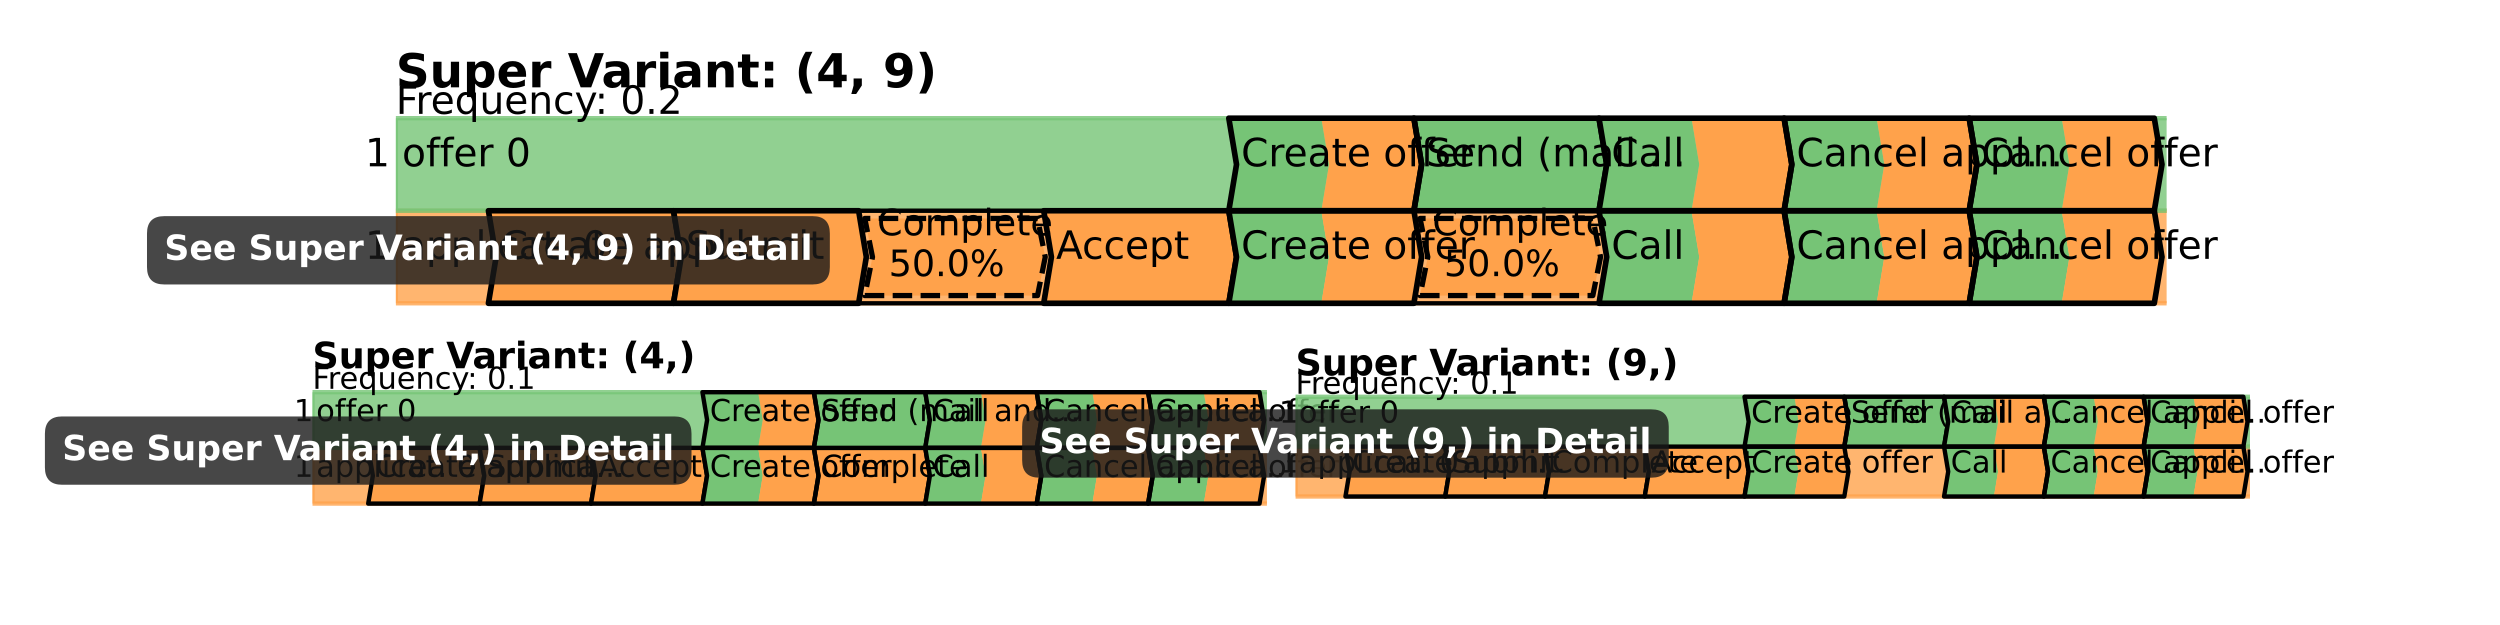 <?xml version="1.0" encoding="utf-8" standalone="no"?>
<!DOCTYPE svg PUBLIC "-//W3C//DTD SVG 1.1//EN"
  "http://www.w3.org/Graphics/SVG/1.1/DTD/svg11.dtd">
<!-- Created with matplotlib (https://matplotlib.org/) -->
<svg height="144pt" version="1.1" viewBox="0 0 576 144" width="576pt" xmlns="http://www.w3.org/2000/svg" xmlns:xlink="http://www.w3.org/1999/xlink">
 <defs>
  <style type="text/css">*{stroke-linecap:butt;stroke-linejoin:round;}</style>
 </defs>
 <g id="figure_1">
  <g id="patch_1">
   <path d="M 0 144 
L 576 144 
L 576 0 
L 0 0 
z
" style="fill:#ffffff;"/>
  </g>
  <g id="axes_1">
   <g id="patch_2">
    <path clip-path="url(#p7f6f4ffbe3)" d="M 72 116.025 
L 303.025 116.025 
L 303.025 103.19 
L 72 103.19 
z
" style="fill:#ffa24b;opacity:0.8;stroke:#ffa24b;stroke-linejoin:miter;"/>
   </g>
   <g id="patch_3">
    <path clip-path="url(#p7f6f4ffbe3)" d="M 72 103.19 
L 303.025 103.19 
L 303.025 90.356 
L 72 90.356 
z
" style="fill:#76c476;opacity:0.8;stroke:#76c476;stroke-linejoin:miter;"/>
   </g>
   <g id="patch_4">
    <path clip-path="url(#p7f6f4ffbe3)" d="M 84.835 116.025 
L 110.504 116.025 
L 111.574 109.608 
L 110.504 103.19 
L 84.835 103.19 
L 85.904 109.608 
z
" style="fill:#ffa24b;stroke:#000000;stroke-linejoin:miter;stroke-width:1.011;"/>
   </g>
   <g id="patch_5">
    <path clip-path="url(#p7f6f4ffbe3)" d="M 110.504 116.025 
L 136.174 116.025 
L 137.243 109.608 
L 136.174 103.19 
L 110.504 103.19 
L 111.574 109.608 
z
" style="fill:#ffa24b;stroke:#000000;stroke-linejoin:miter;stroke-width:1.011;"/>
   </g>
   <g id="patch_6">
    <path clip-path="url(#p7f6f4ffbe3)" d="M 136.174 116.025 
L 161.843 116.025 
L 162.913 109.608 
L 161.843 103.19 
L 136.174 103.19 
L 137.243 109.608 
z
" style="fill:#ffa24b;stroke:#000000;stroke-linejoin:miter;stroke-width:1.011;"/>
   </g>
   <g id="patch_7">
    <path clip-path="url(#p7f6f4ffbe3)" d="M 161.843 116.025 
L 174.678 116.025 
L 175.747 109.608 
L 174.678 103.19 
L 161.843 103.19 
L 162.913 109.608 
z
" style="fill:#76c476;"/>
   </g>
   <g id="patch_8">
    <path clip-path="url(#p7f6f4ffbe3)" d="M 174.678 116.025 
L 187.512 116.025 
L 188.582 109.608 
L 187.512 103.19 
L 174.678 103.19 
L 175.747 109.608 
z
" style="fill:#ffa24b;"/>
   </g>
   <g id="patch_9">
    <path clip-path="url(#p7f6f4ffbe3)" d="M 187.512 116.025 
L 213.182 116.025 
L 214.251 109.608 
L 213.182 103.19 
L 187.512 103.19 
L 188.582 109.608 
z
" style="fill:#ffa24b;stroke:#000000;stroke-linejoin:miter;stroke-width:1.011;"/>
   </g>
   <g id="patch_10">
    <path clip-path="url(#p7f6f4ffbe3)" d="M 213.182 116.025 
L 226.017 116.025 
L 227.086 109.608 
L 226.017 103.19 
L 213.182 103.19 
L 214.251 109.608 
z
" style="fill:#76c476;"/>
   </g>
   <g id="patch_11">
    <path clip-path="url(#p7f6f4ffbe3)" d="M 226.017 116.025 
L 238.851 116.025 
L 239.921 109.608 
L 238.851 103.19 
L 226.017 103.19 
L 227.086 109.608 
z
" style="fill:#ffa24b;"/>
   </g>
   <g id="patch_12">
    <path clip-path="url(#p7f6f4ffbe3)" d="M 238.851 116.025 
L 251.686 116.025 
L 252.756 109.608 
L 251.686 103.19 
L 238.851 103.19 
L 239.921 109.608 
z
" style="fill:#76c476;"/>
   </g>
   <g id="patch_13">
    <path clip-path="url(#p7f6f4ffbe3)" d="M 251.686 116.025 
L 264.521 116.025 
L 265.59 109.608 
L 264.521 103.19 
L 251.686 103.19 
L 252.756 109.608 
z
" style="fill:#ffa24b;"/>
   </g>
   <g id="patch_14">
    <path clip-path="url(#p7f6f4ffbe3)" d="M 264.521 116.025 
L 277.355 116.025 
L 278.425 109.608 
L 277.355 103.19 
L 264.521 103.19 
L 265.59 109.608 
z
" style="fill:#76c476;"/>
   </g>
   <g id="patch_15">
    <path clip-path="url(#p7f6f4ffbe3)" d="M 277.355 116.025 
L 290.19 116.025 
L 291.26 109.608 
L 290.19 103.19 
L 277.355 103.19 
L 278.425 109.608 
z
" style="fill:#ffa24b;"/>
   </g>
   <g id="patch_16">
    <path clip-path="url(#p7f6f4ffbe3)" d="M 161.843 103.19 
L 174.678 103.19 
L 175.747 96.773 
L 174.678 90.356 
L 161.843 90.356 
L 162.913 96.773 
z
" style="fill:#76c476;"/>
   </g>
   <g id="patch_17">
    <path clip-path="url(#p7f6f4ffbe3)" d="M 174.678 103.19 
L 187.512 103.19 
L 188.582 96.773 
L 187.512 90.356 
L 174.678 90.356 
L 175.747 96.773 
z
" style="fill:#ffa24b;"/>
   </g>
   <g id="patch_18">
    <path clip-path="url(#p7f6f4ffbe3)" d="M 187.512 103.19 
L 213.182 103.19 
L 214.251 96.773 
L 213.182 90.356 
L 187.512 90.356 
L 188.582 96.773 
z
" style="fill:#76c476;stroke:#000000;stroke-linejoin:miter;stroke-width:1.011;"/>
   </g>
   <g id="patch_19">
    <path clip-path="url(#p7f6f4ffbe3)" d="M 213.182 103.19 
L 226.017 103.19 
L 227.086 96.773 
L 226.017 90.356 
L 213.182 90.356 
L 214.251 96.773 
z
" style="fill:#76c476;"/>
   </g>
   <g id="patch_20">
    <path clip-path="url(#p7f6f4ffbe3)" d="M 226.017 103.19 
L 238.851 103.19 
L 239.921 96.773 
L 238.851 90.356 
L 226.017 90.356 
L 227.086 96.773 
z
" style="fill:#ffa24b;"/>
   </g>
   <g id="patch_21">
    <path clip-path="url(#p7f6f4ffbe3)" d="M 238.851 103.19 
L 251.686 103.19 
L 252.756 96.773 
L 251.686 90.356 
L 238.851 90.356 
L 239.921 96.773 
z
" style="fill:#76c476;"/>
   </g>
   <g id="patch_22">
    <path clip-path="url(#p7f6f4ffbe3)" d="M 251.686 103.19 
L 264.521 103.19 
L 265.59 96.773 
L 264.521 90.356 
L 251.686 90.356 
L 252.756 96.773 
z
" style="fill:#ffa24b;"/>
   </g>
   <g id="patch_23">
    <path clip-path="url(#p7f6f4ffbe3)" d="M 264.521 103.19 
L 277.355 103.19 
L 278.425 96.773 
L 277.355 90.356 
L 264.521 90.356 
L 265.59 96.773 
z
" style="fill:#76c476;"/>
   </g>
   <g id="patch_24">
    <path clip-path="url(#p7f6f4ffbe3)" d="M 277.355 103.19 
L 290.19 103.19 
L 291.26 96.773 
L 290.19 90.356 
L 277.355 90.356 
L 278.425 96.773 
z
" style="fill:#ffa24b;"/>
   </g>
   <g id="text_1">
    <!-- 1 -->
    <g transform="translate(67.722 109.864)scale(0.07 -0.07)">
     <defs>
      <path d="M 12.406 8.297 
L 28.516 8.297 
L 28.516 63.922 
L 10.984 60.406 
L 10.984 69.391 
L 28.422 72.906 
L 38.281 72.906 
L 38.281 8.297 
L 54.391 8.297 
L 54.391 0 
L 12.406 0 
z
" id="DejaVuSans-49"/>
     </defs>
     <use xlink:href="#DejaVuSans-49"/>
    </g>
   </g>
   <g id="text_2">
    <!-- applicat. 0 -->
    <g transform="translate(72.856 109.864)scale(0.07 -0.07)">
     <defs>
      <path d="M 34.281 27.484 
Q 23.391 27.484 19.188 25 
Q 14.984 22.516 14.984 16.5 
Q 14.984 11.719 18.141 8.906 
Q 21.297 6.109 26.703 6.109 
Q 34.188 6.109 38.703 11.406 
Q 43.219 16.703 43.219 25.484 
L 43.219 27.484 
z
M 52.203 31.203 
L 52.203 0 
L 43.219 0 
L 43.219 8.297 
Q 40.141 3.328 35.547 0.953 
Q 30.953 -1.422 24.312 -1.422 
Q 15.922 -1.422 10.953 3.297 
Q 6 8.016 6 15.922 
Q 6 25.141 12.172 29.828 
Q 18.359 34.516 30.609 34.516 
L 43.219 34.516 
L 43.219 35.406 
Q 43.219 41.609 39.141 45 
Q 35.062 48.391 27.688 48.391 
Q 23 48.391 18.547 47.266 
Q 14.109 46.141 10.016 43.891 
L 10.016 52.203 
Q 14.938 54.109 19.578 55.047 
Q 24.219 56 28.609 56 
Q 40.484 56 46.344 49.844 
Q 52.203 43.703 52.203 31.203 
z
" id="DejaVuSans-97"/>
      <path d="M 18.109 8.203 
L 18.109 -20.797 
L 9.078 -20.797 
L 9.078 54.688 
L 18.109 54.688 
L 18.109 46.391 
Q 20.953 51.266 25.266 53.625 
Q 29.594 56 35.594 56 
Q 45.562 56 51.781 48.094 
Q 58.016 40.188 58.016 27.297 
Q 58.016 14.406 51.781 6.484 
Q 45.562 -1.422 35.594 -1.422 
Q 29.594 -1.422 25.266 0.953 
Q 20.953 3.328 18.109 8.203 
z
M 48.688 27.297 
Q 48.688 37.203 44.609 42.844 
Q 40.531 48.484 33.406 48.484 
Q 26.266 48.484 22.188 42.844 
Q 18.109 37.203 18.109 27.297 
Q 18.109 17.391 22.188 11.75 
Q 26.266 6.109 33.406 6.109 
Q 40.531 6.109 44.609 11.75 
Q 48.688 17.391 48.688 27.297 
z
" id="DejaVuSans-112"/>
      <path d="M 9.422 75.984 
L 18.406 75.984 
L 18.406 0 
L 9.422 0 
z
" id="DejaVuSans-108"/>
      <path d="M 9.422 54.688 
L 18.406 54.688 
L 18.406 0 
L 9.422 0 
z
M 9.422 75.984 
L 18.406 75.984 
L 18.406 64.594 
L 9.422 64.594 
z
" id="DejaVuSans-105"/>
      <path d="M 48.781 52.594 
L 48.781 44.188 
Q 44.969 46.297 41.141 47.344 
Q 37.312 48.391 33.406 48.391 
Q 24.656 48.391 19.812 42.844 
Q 14.984 37.312 14.984 27.297 
Q 14.984 17.281 19.812 11.734 
Q 24.656 6.203 33.406 6.203 
Q 37.312 6.203 41.141 7.25 
Q 44.969 8.297 48.781 10.406 
L 48.781 2.094 
Q 45.016 0.344 40.984 -0.531 
Q 36.969 -1.422 32.422 -1.422 
Q 20.062 -1.422 12.781 6.344 
Q 5.516 14.109 5.516 27.297 
Q 5.516 40.672 12.859 48.328 
Q 20.219 56 33.016 56 
Q 37.156 56 41.109 55.141 
Q 45.062 54.297 48.781 52.594 
z
" id="DejaVuSans-99"/>
      <path d="M 18.312 70.219 
L 18.312 54.688 
L 36.812 54.688 
L 36.812 47.703 
L 18.312 47.703 
L 18.312 18.016 
Q 18.312 11.328 20.141 9.422 
Q 21.969 7.516 27.594 7.516 
L 36.812 7.516 
L 36.812 0 
L 27.594 0 
Q 17.188 0 13.234 3.875 
Q 9.281 7.766 9.281 18.016 
L 9.281 47.703 
L 2.688 47.703 
L 2.688 54.688 
L 9.281 54.688 
L 9.281 70.219 
z
" id="DejaVuSans-116"/>
      <path d="M 10.688 12.406 
L 21 12.406 
L 21 0 
L 10.688 0 
z
" id="DejaVuSans-46"/>
      <path id="DejaVuSans-32"/>
      <path d="M 31.781 66.406 
Q 24.172 66.406 20.328 58.906 
Q 16.5 51.422 16.5 36.375 
Q 16.5 21.391 20.328 13.891 
Q 24.172 6.391 31.781 6.391 
Q 39.453 6.391 43.281 13.891 
Q 47.125 21.391 47.125 36.375 
Q 47.125 51.422 43.281 58.906 
Q 39.453 66.406 31.781 66.406 
z
M 31.781 74.219 
Q 44.047 74.219 50.516 64.516 
Q 56.984 54.828 56.984 36.375 
Q 56.984 17.969 50.516 8.266 
Q 44.047 -1.422 31.781 -1.422 
Q 19.531 -1.422 13.062 8.266 
Q 6.594 17.969 6.594 36.375 
Q 6.594 54.828 13.062 64.516 
Q 19.531 74.219 31.781 74.219 
z
" id="DejaVuSans-48"/>
     </defs>
     <use xlink:href="#DejaVuSans-97"/>
     <use x="61.279" xlink:href="#DejaVuSans-112"/>
     <use x="124.756" xlink:href="#DejaVuSans-112"/>
     <use x="188.232" xlink:href="#DejaVuSans-108"/>
     <use x="216.016" xlink:href="#DejaVuSans-105"/>
     <use x="243.799" xlink:href="#DejaVuSans-99"/>
     <use x="298.779" xlink:href="#DejaVuSans-97"/>
     <use x="360.059" xlink:href="#DejaVuSans-116"/>
     <use x="399.268" xlink:href="#DejaVuSans-46"/>
     <use x="431.055" xlink:href="#DejaVuSans-32"/>
     <use x="462.842" xlink:href="#DejaVuSans-48"/>
    </g>
   </g>
   <g id="text_3">
    <!-- 1 -->
    <g transform="translate(67.722 97.03)scale(0.07 -0.07)">
     <use xlink:href="#DejaVuSans-49"/>
    </g>
   </g>
   <g id="text_4">
    <!-- offer 0 -->
    <g transform="translate(72.856 97.03)scale(0.07 -0.07)">
     <defs>
      <path d="M 30.609 48.391 
Q 23.391 48.391 19.188 42.75 
Q 14.984 37.109 14.984 27.297 
Q 14.984 17.484 19.156 11.844 
Q 23.344 6.203 30.609 6.203 
Q 37.797 6.203 41.984 11.859 
Q 46.188 17.531 46.188 27.297 
Q 46.188 37.016 41.984 42.703 
Q 37.797 48.391 30.609 48.391 
z
M 30.609 56 
Q 42.328 56 49.016 48.375 
Q 55.719 40.766 55.719 27.297 
Q 55.719 13.875 49.016 6.219 
Q 42.328 -1.422 30.609 -1.422 
Q 18.844 -1.422 12.172 6.219 
Q 5.516 13.875 5.516 27.297 
Q 5.516 40.766 12.172 48.375 
Q 18.844 56 30.609 56 
z
" id="DejaVuSans-111"/>
      <path d="M 37.109 75.984 
L 37.109 68.5 
L 28.516 68.5 
Q 23.688 68.5 21.797 66.547 
Q 19.922 64.594 19.922 59.516 
L 19.922 54.688 
L 34.719 54.688 
L 34.719 47.703 
L 19.922 47.703 
L 19.922 0 
L 10.891 0 
L 10.891 47.703 
L 2.297 47.703 
L 2.297 54.688 
L 10.891 54.688 
L 10.891 58.5 
Q 10.891 67.625 15.141 71.797 
Q 19.391 75.984 28.609 75.984 
z
" id="DejaVuSans-102"/>
      <path d="M 56.203 29.594 
L 56.203 25.203 
L 14.891 25.203 
Q 15.484 15.922 20.484 11.062 
Q 25.484 6.203 34.422 6.203 
Q 39.594 6.203 44.453 7.469 
Q 49.312 8.734 54.109 11.281 
L 54.109 2.781 
Q 49.266 0.734 44.188 -0.344 
Q 39.109 -1.422 33.891 -1.422 
Q 20.797 -1.422 13.156 6.188 
Q 5.516 13.812 5.516 26.812 
Q 5.516 40.234 12.766 48.109 
Q 20.016 56 32.328 56 
Q 43.359 56 49.781 48.891 
Q 56.203 41.797 56.203 29.594 
z
M 47.219 32.234 
Q 47.125 39.594 43.094 43.984 
Q 39.062 48.391 32.422 48.391 
Q 24.906 48.391 20.391 44.141 
Q 15.875 39.891 15.188 32.172 
z
" id="DejaVuSans-101"/>
      <path d="M 41.109 46.297 
Q 39.594 47.172 37.812 47.578 
Q 36.031 48 33.891 48 
Q 26.266 48 22.188 43.047 
Q 18.109 38.094 18.109 28.812 
L 18.109 0 
L 9.078 0 
L 9.078 54.688 
L 18.109 54.688 
L 18.109 46.188 
Q 20.953 51.172 25.484 53.578 
Q 30.031 56 36.531 56 
Q 37.453 56 38.578 55.875 
Q 39.703 55.766 41.062 55.516 
z
" id="DejaVuSans-114"/>
     </defs>
     <use xlink:href="#DejaVuSans-111"/>
     <use x="61.182" xlink:href="#DejaVuSans-102"/>
     <use x="96.387" xlink:href="#DejaVuSans-102"/>
     <use x="131.592" xlink:href="#DejaVuSans-101"/>
     <use x="193.115" xlink:href="#DejaVuSans-114"/>
     <use x="234.229" xlink:href="#DejaVuSans-32"/>
     <use x="266.016" xlink:href="#DejaVuSans-48"/>
    </g>
   </g>
   <g id="text_5">
    <!-- Frequency: 0.1 -->
    <g transform="translate(72 89.585)scale(0.07 -0.07)">
     <defs>
      <path d="M 9.812 72.906 
L 51.703 72.906 
L 51.703 64.594 
L 19.672 64.594 
L 19.672 43.109 
L 48.578 43.109 
L 48.578 34.812 
L 19.672 34.812 
L 19.672 0 
L 9.812 0 
z
" id="DejaVuSans-70"/>
      <path d="M 14.797 27.297 
Q 14.797 17.391 18.875 11.75 
Q 22.953 6.109 30.078 6.109 
Q 37.203 6.109 41.297 11.75 
Q 45.406 17.391 45.406 27.297 
Q 45.406 37.203 41.297 42.844 
Q 37.203 48.484 30.078 48.484 
Q 22.953 48.484 18.875 42.844 
Q 14.797 37.203 14.797 27.297 
z
M 45.406 8.203 
Q 42.578 3.328 38.25 0.953 
Q 33.938 -1.422 27.875 -1.422 
Q 17.969 -1.422 11.734 6.484 
Q 5.516 14.406 5.516 27.297 
Q 5.516 40.188 11.734 48.094 
Q 17.969 56 27.875 56 
Q 33.938 56 38.25 53.625 
Q 42.578 51.266 45.406 46.391 
L 45.406 54.688 
L 54.391 54.688 
L 54.391 -20.797 
L 45.406 -20.797 
z
" id="DejaVuSans-113"/>
      <path d="M 8.5 21.578 
L 8.5 54.688 
L 17.484 54.688 
L 17.484 21.922 
Q 17.484 14.156 20.5 10.266 
Q 23.531 6.391 29.594 6.391 
Q 36.859 6.391 41.078 11.031 
Q 45.312 15.672 45.312 23.688 
L 45.312 54.688 
L 54.297 54.688 
L 54.297 0 
L 45.312 0 
L 45.312 8.406 
Q 42.047 3.422 37.719 1 
Q 33.406 -1.422 27.688 -1.422 
Q 18.266 -1.422 13.375 4.438 
Q 8.5 10.297 8.5 21.578 
z
M 31.109 56 
z
" id="DejaVuSans-117"/>
      <path d="M 54.891 33.016 
L 54.891 0 
L 45.906 0 
L 45.906 32.719 
Q 45.906 40.484 42.875 44.328 
Q 39.844 48.188 33.797 48.188 
Q 26.516 48.188 22.312 43.547 
Q 18.109 38.922 18.109 30.906 
L 18.109 0 
L 9.078 0 
L 9.078 54.688 
L 18.109 54.688 
L 18.109 46.188 
Q 21.344 51.125 25.703 53.562 
Q 30.078 56 35.797 56 
Q 45.219 56 50.047 50.172 
Q 54.891 44.344 54.891 33.016 
z
" id="DejaVuSans-110"/>
      <path d="M 32.172 -5.078 
Q 28.375 -14.844 24.75 -17.812 
Q 21.141 -20.797 15.094 -20.797 
L 7.906 -20.797 
L 7.906 -13.281 
L 13.188 -13.281 
Q 16.891 -13.281 18.938 -11.516 
Q 21 -9.766 23.484 -3.219 
L 25.094 0.875 
L 2.984 54.688 
L 12.5 54.688 
L 29.594 11.922 
L 46.688 54.688 
L 56.203 54.688 
z
" id="DejaVuSans-121"/>
      <path d="M 11.719 12.406 
L 22.016 12.406 
L 22.016 0 
L 11.719 0 
z
M 11.719 51.703 
L 22.016 51.703 
L 22.016 39.312 
L 11.719 39.312 
z
" id="DejaVuSans-58"/>
     </defs>
     <use xlink:href="#DejaVuSans-70"/>
     <use x="50.27" xlink:href="#DejaVuSans-114"/>
     <use x="89.133" xlink:href="#DejaVuSans-101"/>
     <use x="150.656" xlink:href="#DejaVuSans-113"/>
     <use x="214.133" xlink:href="#DejaVuSans-117"/>
     <use x="277.512" xlink:href="#DejaVuSans-101"/>
     <use x="339.035" xlink:href="#DejaVuSans-110"/>
     <use x="402.414" xlink:href="#DejaVuSans-99"/>
     <use x="457.395" xlink:href="#DejaVuSans-121"/>
     <use x="509.324" xlink:href="#DejaVuSans-58"/>
     <use x="543.016" xlink:href="#DejaVuSans-32"/>
     <use x="574.803" xlink:href="#DejaVuSans-48"/>
     <use x="638.426" xlink:href="#DejaVuSans-46"/>
     <use x="670.213" xlink:href="#DejaVuSans-49"/>
    </g>
   </g>
   <g id="text_6">
    <!-- Super Variant: (4,) -->
    <g transform="translate(72 84.855)scale(0.084 -0.084)">
     <defs>
      <path d="M 59.906 70.609 
L 59.906 55.172 
Q 53.906 57.859 48.188 59.219 
Q 42.484 60.594 37.406 60.594 
Q 30.672 60.594 27.438 58.734 
Q 24.219 56.891 24.219 52.984 
Q 24.219 50.047 26.391 48.406 
Q 28.562 46.781 34.281 45.609 
L 42.281 44 
Q 54.438 41.547 59.562 36.562 
Q 64.703 31.594 64.703 22.406 
Q 64.703 10.359 57.547 4.469 
Q 50.391 -1.422 35.688 -1.422 
Q 28.766 -1.422 21.781 -0.094 
Q 14.797 1.219 7.812 3.812 
L 7.812 19.672 
Q 14.797 15.969 21.312 14.078 
Q 27.828 12.203 33.891 12.203 
Q 40.047 12.203 43.312 14.25 
Q 46.578 16.312 46.578 20.125 
Q 46.578 23.531 44.359 25.391 
Q 42.141 27.25 35.5 28.719 
L 28.219 30.328 
Q 17.281 32.672 12.219 37.797 
Q 7.172 42.922 7.172 51.609 
Q 7.172 62.5 14.203 68.359 
Q 21.234 74.219 34.422 74.219 
Q 40.438 74.219 46.781 73.312 
Q 53.125 72.406 59.906 70.609 
z
" id="DejaVuSans-Bold-83"/>
      <path d="M 7.812 21.297 
L 7.812 54.688 
L 25.391 54.688 
L 25.391 49.219 
Q 25.391 44.781 25.344 38.062 
Q 25.297 31.344 25.297 29.109 
Q 25.297 22.516 25.641 19.609 
Q 25.984 16.703 26.812 15.375 
Q 27.875 13.672 29.609 12.734 
Q 31.344 11.812 33.594 11.812 
Q 39.062 11.812 42.188 16.016 
Q 45.312 20.219 45.312 27.688 
L 45.312 54.688 
L 62.797 54.688 
L 62.797 0 
L 45.312 0 
L 45.312 7.906 
Q 41.359 3.125 36.938 0.844 
Q 32.516 -1.422 27.203 -1.422 
Q 17.719 -1.422 12.766 4.391 
Q 7.812 10.203 7.812 21.297 
z
" id="DejaVuSans-Bold-117"/>
      <path d="M 25.875 7.906 
L 25.875 -20.797 
L 8.406 -20.797 
L 8.406 54.688 
L 25.875 54.688 
L 25.875 46.688 
Q 29.5 51.469 33.891 53.734 
Q 38.281 56 44 56 
Q 54.109 56 60.594 47.969 
Q 67.094 39.938 67.094 27.297 
Q 67.094 14.656 60.594 6.609 
Q 54.109 -1.422 44 -1.422 
Q 38.281 -1.422 33.891 0.844 
Q 29.5 3.125 25.875 7.906 
z
M 37.5 43.312 
Q 31.891 43.312 28.875 39.188 
Q 25.875 35.062 25.875 27.297 
Q 25.875 19.531 28.875 15.406 
Q 31.891 11.281 37.5 11.281 
Q 43.109 11.281 46.062 15.375 
Q 49.031 19.484 49.031 27.297 
Q 49.031 35.109 46.062 39.203 
Q 43.109 43.312 37.5 43.312 
z
" id="DejaVuSans-Bold-112"/>
      <path d="M 62.984 27.484 
L 62.984 22.516 
L 22.125 22.516 
Q 22.75 16.359 26.562 13.281 
Q 30.375 10.203 37.203 10.203 
Q 42.719 10.203 48.5 11.844 
Q 54.297 13.484 60.406 16.797 
L 60.406 3.328 
Q 54.203 0.984 48 -0.219 
Q 41.797 -1.422 35.594 -1.422 
Q 20.75 -1.422 12.516 6.125 
Q 4.297 13.672 4.297 27.297 
Q 4.297 40.672 12.375 48.328 
Q 20.453 56 34.625 56 
Q 47.516 56 55.25 48.234 
Q 62.984 40.484 62.984 27.484 
z
M 45.016 33.297 
Q 45.016 38.281 42.109 41.328 
Q 39.203 44.391 34.516 44.391 
Q 29.438 44.391 26.266 41.531 
Q 23.094 38.672 22.312 33.297 
z
" id="DejaVuSans-Bold-101"/>
      <path d="M 49.031 39.797 
Q 46.734 40.875 44.453 41.375 
Q 42.188 41.891 39.891 41.891 
Q 33.156 41.891 29.516 37.562 
Q 25.875 33.25 25.875 25.203 
L 25.875 0 
L 8.406 0 
L 8.406 54.688 
L 25.875 54.688 
L 25.875 45.703 
Q 29.25 51.078 33.609 53.531 
Q 37.984 56 44.094 56 
Q 44.969 56 45.984 55.922 
Q 47.016 55.859 48.969 55.609 
z
" id="DejaVuSans-Bold-114"/>
      <path id="DejaVuSans-Bold-32"/>
      <path d="M 0.484 72.906 
L 19.391 72.906 
L 38.719 19.094 
L 58.016 72.906 
L 76.906 72.906 
L 49.906 0 
L 27.484 0 
z
" id="DejaVuSans-Bold-86"/>
      <path d="M 32.906 24.609 
Q 27.438 24.609 24.672 22.75 
Q 21.922 20.906 21.922 17.281 
Q 21.922 13.969 24.141 12.078 
Q 26.375 10.203 30.328 10.203 
Q 35.25 10.203 38.625 13.734 
Q 42 17.281 42 22.609 
L 42 24.609 
z
M 59.625 31.203 
L 59.625 0 
L 42 0 
L 42 8.109 
Q 38.484 3.125 34.078 0.844 
Q 29.688 -1.422 23.391 -1.422 
Q 14.891 -1.422 9.594 3.531 
Q 4.297 8.5 4.297 16.406 
Q 4.297 26.031 10.906 30.516 
Q 17.531 35.016 31.688 35.016 
L 42 35.016 
L 42 36.375 
Q 42 40.531 38.719 42.453 
Q 35.453 44.391 28.516 44.391 
Q 22.906 44.391 18.062 43.266 
Q 13.234 42.141 9.078 39.891 
L 9.078 53.219 
Q 14.703 54.594 20.359 55.297 
Q 26.031 56 31.688 56 
Q 46.484 56 53.047 50.172 
Q 59.625 44.344 59.625 31.203 
z
" id="DejaVuSans-Bold-97"/>
      <path d="M 8.406 54.688 
L 25.875 54.688 
L 25.875 0 
L 8.406 0 
z
M 8.406 75.984 
L 25.875 75.984 
L 25.875 61.719 
L 8.406 61.719 
z
" id="DejaVuSans-Bold-105"/>
      <path d="M 63.375 33.297 
L 63.375 0 
L 45.797 0 
L 45.797 5.422 
L 45.797 25.484 
Q 45.797 32.562 45.484 35.25 
Q 45.172 37.938 44.391 39.203 
Q 43.359 40.922 41.594 41.875 
Q 39.844 42.828 37.594 42.828 
Q 32.125 42.828 29 38.594 
Q 25.875 34.375 25.875 26.906 
L 25.875 0 
L 8.406 0 
L 8.406 54.688 
L 25.875 54.688 
L 25.875 46.688 
Q 29.828 51.469 34.266 53.734 
Q 38.719 56 44.094 56 
Q 53.562 56 58.469 50.188 
Q 63.375 44.391 63.375 33.297 
z
" id="DejaVuSans-Bold-110"/>
      <path d="M 27.484 70.219 
L 27.484 54.688 
L 45.516 54.688 
L 45.516 42.188 
L 27.484 42.188 
L 27.484 19 
Q 27.484 15.188 29 13.844 
Q 30.516 12.5 35.016 12.5 
L 44 12.5 
L 44 0 
L 29 0 
Q 18.656 0 14.328 4.312 
Q 10.016 8.641 10.016 19 
L 10.016 42.188 
L 1.312 42.188 
L 1.312 54.688 
L 10.016 54.688 
L 10.016 70.219 
z
" id="DejaVuSans-Bold-116"/>
      <path d="M 11.188 54.688 
L 28.812 54.688 
L 28.812 35.797 
L 11.188 35.797 
z
M 11.188 18.891 
L 28.812 18.891 
L 28.812 0 
L 11.188 0 
z
" id="DejaVuSans-Bold-58"/>
      <path d="M 37.703 -13.188 
L 23.188 -13.188 
Q 15.719 -1.125 12.156 9.734 
Q 8.594 20.609 8.594 31.297 
Q 8.594 42 12.172 52.953 
Q 15.766 63.922 23.188 75.875 
L 37.703 75.875 
Q 31.453 64.312 28.328 53.25 
Q 25.203 42.188 25.203 31.391 
Q 25.203 20.609 28.297 9.516 
Q 31.391 -1.562 37.703 -13.188 
z
" id="DejaVuSans-Bold-40"/>
      <path d="M 36.812 57.422 
L 16.219 26.906 
L 36.812 26.906 
z
M 33.688 72.906 
L 54.594 72.906 
L 54.594 26.906 
L 64.984 26.906 
L 64.984 13.281 
L 54.594 13.281 
L 54.594 0 
L 36.812 0 
L 36.812 13.281 
L 4.5 13.281 
L 4.5 29.391 
z
" id="DejaVuSans-Bold-52"/>
      <path d="M 10.203 18.891 
L 27.781 18.891 
L 27.781 4 
L 15.719 -14.203 
L 5.328 -14.203 
L 10.203 4 
z
" id="DejaVuSans-Bold-44"/>
      <path d="M 8.016 -13.188 
Q 14.266 -1.562 17.391 9.516 
Q 20.516 20.609 20.516 31.391 
Q 20.516 42.188 17.391 53.25 
Q 14.266 64.312 8.016 75.875 
L 22.516 75.875 
Q 29.938 63.922 33.516 52.953 
Q 37.109 42 37.109 31.297 
Q 37.109 20.609 33.547 9.734 
Q 29.984 -1.125 22.516 -13.188 
z
" id="DejaVuSans-Bold-41"/>
     </defs>
     <use xlink:href="#DejaVuSans-Bold-83"/>
     <use x="72.021" xlink:href="#DejaVuSans-Bold-117"/>
     <use x="143.213" xlink:href="#DejaVuSans-Bold-112"/>
     <use x="214.795" xlink:href="#DejaVuSans-Bold-101"/>
     <use x="282.617" xlink:href="#DejaVuSans-Bold-114"/>
     <use x="331.934" xlink:href="#DejaVuSans-Bold-32"/>
     <use x="366.748" xlink:href="#DejaVuSans-Bold-86"/>
     <use x="438.641" xlink:href="#DejaVuSans-Bold-97"/>
     <use x="506.121" xlink:href="#DejaVuSans-Bold-114"/>
     <use x="555.438" xlink:href="#DejaVuSans-Bold-105"/>
     <use x="589.715" xlink:href="#DejaVuSans-Bold-97"/>
     <use x="657.195" xlink:href="#DejaVuSans-Bold-110"/>
     <use x="728.387" xlink:href="#DejaVuSans-Bold-116"/>
     <use x="776.189" xlink:href="#DejaVuSans-Bold-58"/>
     <use x="816.18" xlink:href="#DejaVuSans-Bold-32"/>
     <use x="850.994" xlink:href="#DejaVuSans-Bold-40"/>
     <use x="896.697" xlink:href="#DejaVuSans-Bold-52"/>
     <use x="966.277" xlink:href="#DejaVuSans-Bold-44"/>
     <use x="1004.266" xlink:href="#DejaVuSans-Bold-41"/>
    </g>
   </g>
   <g id="patch_25">
    <path clip-path="url(#p7f6f4ffbe3)" d="M 161.843 116.025 
L 187.512 116.025 
L 188.582 109.608 
L 187.512 103.19 
L 161.843 103.19 
L 162.913 109.608 
z
" style="fill:none;stroke:#000000;stroke-linejoin:miter;stroke-width:1.011;"/>
   </g>
   <g id="patch_26">
    <path clip-path="url(#p7f6f4ffbe3)" d="M 213.182 116.025 
L 238.851 116.025 
L 239.921 109.608 
L 238.851 103.19 
L 213.182 103.19 
L 214.251 109.608 
z
" style="fill:none;stroke:#000000;stroke-linejoin:miter;stroke-width:1.011;"/>
   </g>
   <g id="patch_27">
    <path clip-path="url(#p7f6f4ffbe3)" d="M 238.851 116.025 
L 264.521 116.025 
L 265.59 109.608 
L 264.521 103.19 
L 238.851 103.19 
L 239.921 109.608 
z
" style="fill:none;stroke:#000000;stroke-linejoin:miter;stroke-width:1.011;"/>
   </g>
   <g id="patch_28">
    <path clip-path="url(#p7f6f4ffbe3)" d="M 264.521 116.025 
L 290.19 116.025 
L 291.26 109.608 
L 290.19 103.19 
L 264.521 103.19 
L 265.59 109.608 
z
" style="fill:none;stroke:#000000;stroke-linejoin:miter;stroke-width:1.011;"/>
   </g>
   <g id="patch_29">
    <path clip-path="url(#p7f6f4ffbe3)" d="M 161.843 103.19 
L 187.512 103.19 
L 188.582 96.773 
L 187.512 90.356 
L 161.843 90.356 
L 162.913 96.773 
z
" style="fill:none;stroke:#000000;stroke-linejoin:miter;stroke-width:1.011;"/>
   </g>
   <g id="patch_30">
    <path clip-path="url(#p7f6f4ffbe3)" d="M 213.182 103.19 
L 238.851 103.19 
L 239.921 96.773 
L 238.851 90.356 
L 213.182 90.356 
L 214.251 96.773 
z
" style="fill:none;stroke:#000000;stroke-linejoin:miter;stroke-width:1.011;"/>
   </g>
   <g id="patch_31">
    <path clip-path="url(#p7f6f4ffbe3)" d="M 238.851 103.19 
L 264.521 103.19 
L 265.59 96.773 
L 264.521 90.356 
L 238.851 90.356 
L 239.921 96.773 
z
" style="fill:none;stroke:#000000;stroke-linejoin:miter;stroke-width:1.011;"/>
   </g>
   <g id="patch_32">
    <path clip-path="url(#p7f6f4ffbe3)" d="M 264.521 103.19 
L 290.19 103.19 
L 291.26 96.773 
L 290.19 90.356 
L 264.521 90.356 
L 265.59 96.773 
z
" style="fill:none;stroke:#000000;stroke-linejoin:miter;stroke-width:1.011;"/>
   </g>
   <g id="text_7">
    <!-- Create applica... -->
    <g transform="translate(86.546 109.864)scale(0.07 -0.07)">
     <defs>
      <path d="M 64.406 67.281 
L 64.406 56.891 
Q 59.422 61.531 53.781 63.812 
Q 48.141 66.109 41.797 66.109 
Q 29.297 66.109 22.656 58.469 
Q 16.016 50.828 16.016 36.375 
Q 16.016 21.969 22.656 14.328 
Q 29.297 6.688 41.797 6.688 
Q 48.141 6.688 53.781 8.984 
Q 59.422 11.281 64.406 15.922 
L 64.406 5.609 
Q 59.234 2.094 53.438 0.328 
Q 47.656 -1.422 41.219 -1.422 
Q 24.656 -1.422 15.125 8.703 
Q 5.609 18.844 5.609 36.375 
Q 5.609 53.953 15.125 64.078 
Q 24.656 74.219 41.219 74.219 
Q 47.75 74.219 53.531 72.484 
Q 59.328 70.75 64.406 67.281 
z
" id="DejaVuSans-67"/>
     </defs>
     <use xlink:href="#DejaVuSans-67"/>
     <use x="69.824" xlink:href="#DejaVuSans-114"/>
     <use x="108.688" xlink:href="#DejaVuSans-101"/>
     <use x="170.211" xlink:href="#DejaVuSans-97"/>
     <use x="231.49" xlink:href="#DejaVuSans-116"/>
     <use x="270.699" xlink:href="#DejaVuSans-101"/>
     <use x="332.223" xlink:href="#DejaVuSans-32"/>
     <use x="364.01" xlink:href="#DejaVuSans-97"/>
     <use x="425.289" xlink:href="#DejaVuSans-112"/>
     <use x="488.766" xlink:href="#DejaVuSans-112"/>
     <use x="552.242" xlink:href="#DejaVuSans-108"/>
     <use x="580.025" xlink:href="#DejaVuSans-105"/>
     <use x="607.809" xlink:href="#DejaVuSans-99"/>
     <use x="662.789" xlink:href="#DejaVuSans-97"/>
     <use x="724.068" xlink:href="#DejaVuSans-46"/>
     <use x="755.855" xlink:href="#DejaVuSans-46"/>
     <use x="787.643" xlink:href="#DejaVuSans-46"/>
    </g>
   </g>
   <g id="text_8">
    <!-- Submit -->
    <g transform="translate(112.215 109.864)scale(0.07 -0.07)">
     <defs>
      <path d="M 53.516 70.516 
L 53.516 60.891 
Q 47.906 63.578 42.922 64.891 
Q 37.938 66.219 33.297 66.219 
Q 25.25 66.219 20.875 63.094 
Q 16.5 59.969 16.5 54.203 
Q 16.5 49.359 19.406 46.891 
Q 22.312 44.438 30.422 42.922 
L 36.375 41.703 
Q 47.406 39.594 52.656 34.297 
Q 57.906 29 57.906 20.125 
Q 57.906 9.516 50.797 4.047 
Q 43.703 -1.422 29.984 -1.422 
Q 24.812 -1.422 18.969 -0.25 
Q 13.141 0.922 6.891 3.219 
L 6.891 13.375 
Q 12.891 10.016 18.656 8.297 
Q 24.422 6.594 29.984 6.594 
Q 38.422 6.594 43.016 9.906 
Q 47.609 13.234 47.609 19.391 
Q 47.609 24.75 44.312 27.781 
Q 41.016 30.812 33.5 32.328 
L 27.484 33.5 
Q 16.453 35.688 11.516 40.375 
Q 6.594 45.062 6.594 53.422 
Q 6.594 63.094 13.406 68.656 
Q 20.219 74.219 32.172 74.219 
Q 37.312 74.219 42.625 73.281 
Q 47.953 72.359 53.516 70.516 
z
" id="DejaVuSans-83"/>
      <path d="M 48.688 27.297 
Q 48.688 37.203 44.609 42.844 
Q 40.531 48.484 33.406 48.484 
Q 26.266 48.484 22.188 42.844 
Q 18.109 37.203 18.109 27.297 
Q 18.109 17.391 22.188 11.75 
Q 26.266 6.109 33.406 6.109 
Q 40.531 6.109 44.609 11.75 
Q 48.688 17.391 48.688 27.297 
z
M 18.109 46.391 
Q 20.953 51.266 25.266 53.625 
Q 29.594 56 35.594 56 
Q 45.562 56 51.781 48.094 
Q 58.016 40.188 58.016 27.297 
Q 58.016 14.406 51.781 6.484 
Q 45.562 -1.422 35.594 -1.422 
Q 29.594 -1.422 25.266 0.953 
Q 20.953 3.328 18.109 8.203 
L 18.109 0 
L 9.078 0 
L 9.078 75.984 
L 18.109 75.984 
z
" id="DejaVuSans-98"/>
      <path d="M 52 44.188 
Q 55.375 50.25 60.062 53.125 
Q 64.75 56 71.094 56 
Q 79.641 56 84.281 50.016 
Q 88.922 44.047 88.922 33.016 
L 88.922 0 
L 79.891 0 
L 79.891 32.719 
Q 79.891 40.578 77.094 44.375 
Q 74.312 48.188 68.609 48.188 
Q 61.625 48.188 57.562 43.547 
Q 53.516 38.922 53.516 30.906 
L 53.516 0 
L 44.484 0 
L 44.484 32.719 
Q 44.484 40.625 41.703 44.406 
Q 38.922 48.188 33.109 48.188 
Q 26.219 48.188 22.156 43.531 
Q 18.109 38.875 18.109 30.906 
L 18.109 0 
L 9.078 0 
L 9.078 54.688 
L 18.109 54.688 
L 18.109 46.188 
Q 21.188 51.219 25.484 53.609 
Q 29.781 56 35.688 56 
Q 41.656 56 45.828 52.969 
Q 50 49.953 52 44.188 
z
" id="DejaVuSans-109"/>
     </defs>
     <use xlink:href="#DejaVuSans-83"/>
     <use x="63.477" xlink:href="#DejaVuSans-117"/>
     <use x="126.855" xlink:href="#DejaVuSans-98"/>
     <use x="190.332" xlink:href="#DejaVuSans-109"/>
     <use x="287.744" xlink:href="#DejaVuSans-105"/>
     <use x="315.527" xlink:href="#DejaVuSans-116"/>
    </g>
   </g>
   <g id="text_9">
    <!-- Accept -->
    <g transform="translate(137.885 109.864)scale(0.07 -0.07)">
     <defs>
      <path d="M 34.188 63.188 
L 20.797 26.906 
L 47.609 26.906 
z
M 28.609 72.906 
L 39.797 72.906 
L 67.578 0 
L 57.328 0 
L 50.688 18.703 
L 17.828 18.703 
L 11.188 0 
L 0.781 0 
z
" id="DejaVuSans-65"/>
     </defs>
     <use xlink:href="#DejaVuSans-65"/>
     <use x="66.658" xlink:href="#DejaVuSans-99"/>
     <use x="121.639" xlink:href="#DejaVuSans-99"/>
     <use x="176.619" xlink:href="#DejaVuSans-101"/>
     <use x="238.143" xlink:href="#DejaVuSans-112"/>
     <use x="301.619" xlink:href="#DejaVuSans-116"/>
    </g>
   </g>
   <g id="text_10">
    <!-- Create offer -->
    <g transform="translate(163.554 109.864)scale(0.07 -0.07)">
     <use xlink:href="#DejaVuSans-67"/>
     <use x="69.824" xlink:href="#DejaVuSans-114"/>
     <use x="108.688" xlink:href="#DejaVuSans-101"/>
     <use x="170.211" xlink:href="#DejaVuSans-97"/>
     <use x="231.49" xlink:href="#DejaVuSans-116"/>
     <use x="270.699" xlink:href="#DejaVuSans-101"/>
     <use x="332.223" xlink:href="#DejaVuSans-32"/>
     <use x="364.01" xlink:href="#DejaVuSans-111"/>
     <use x="425.191" xlink:href="#DejaVuSans-102"/>
     <use x="460.396" xlink:href="#DejaVuSans-102"/>
     <use x="495.602" xlink:href="#DejaVuSans-101"/>
     <use x="557.125" xlink:href="#DejaVuSans-114"/>
    </g>
   </g>
   <g id="text_11">
    <!-- Complete -->
    <g transform="translate(189.224 109.864)scale(0.07 -0.07)">
     <use xlink:href="#DejaVuSans-67"/>
     <use x="69.824" xlink:href="#DejaVuSans-111"/>
     <use x="131.006" xlink:href="#DejaVuSans-109"/>
     <use x="228.418" xlink:href="#DejaVuSans-112"/>
     <use x="291.895" xlink:href="#DejaVuSans-108"/>
     <use x="319.678" xlink:href="#DejaVuSans-101"/>
     <use x="381.201" xlink:href="#DejaVuSans-116"/>
     <use x="420.41" xlink:href="#DejaVuSans-101"/>
    </g>
   </g>
   <g id="text_12">
    <!-- Call -->
    <g transform="translate(214.893 109.864)scale(0.07 -0.07)">
     <use xlink:href="#DejaVuSans-67"/>
     <use x="69.824" xlink:href="#DejaVuSans-97"/>
     <use x="131.104" xlink:href="#DejaVuSans-108"/>
     <use x="158.887" xlink:href="#DejaVuSans-108"/>
    </g>
   </g>
   <g id="text_13">
    <!-- Cancel applica... -->
    <g transform="translate(240.563 109.864)scale(0.07 -0.07)">
     <use xlink:href="#DejaVuSans-67"/>
     <use x="69.824" xlink:href="#DejaVuSans-97"/>
     <use x="131.104" xlink:href="#DejaVuSans-110"/>
     <use x="194.482" xlink:href="#DejaVuSans-99"/>
     <use x="249.463" xlink:href="#DejaVuSans-101"/>
     <use x="310.986" xlink:href="#DejaVuSans-108"/>
     <use x="338.77" xlink:href="#DejaVuSans-32"/>
     <use x="370.557" xlink:href="#DejaVuSans-97"/>
     <use x="431.836" xlink:href="#DejaVuSans-112"/>
     <use x="495.312" xlink:href="#DejaVuSans-112"/>
     <use x="558.789" xlink:href="#DejaVuSans-108"/>
     <use x="586.572" xlink:href="#DejaVuSans-105"/>
     <use x="614.355" xlink:href="#DejaVuSans-99"/>
     <use x="669.336" xlink:href="#DejaVuSans-97"/>
     <use x="730.615" xlink:href="#DejaVuSans-46"/>
     <use x="762.402" xlink:href="#DejaVuSans-46"/>
     <use x="794.189" xlink:href="#DejaVuSans-46"/>
    </g>
   </g>
   <g id="text_14">
    <!-- Cancel offer -->
    <g transform="translate(266.232 109.864)scale(0.07 -0.07)">
     <use xlink:href="#DejaVuSans-67"/>
     <use x="69.824" xlink:href="#DejaVuSans-97"/>
     <use x="131.104" xlink:href="#DejaVuSans-110"/>
     <use x="194.482" xlink:href="#DejaVuSans-99"/>
     <use x="249.463" xlink:href="#DejaVuSans-101"/>
     <use x="310.986" xlink:href="#DejaVuSans-108"/>
     <use x="338.77" xlink:href="#DejaVuSans-32"/>
     <use x="370.557" xlink:href="#DejaVuSans-111"/>
     <use x="431.738" xlink:href="#DejaVuSans-102"/>
     <use x="466.943" xlink:href="#DejaVuSans-102"/>
     <use x="502.148" xlink:href="#DejaVuSans-101"/>
     <use x="563.672" xlink:href="#DejaVuSans-114"/>
    </g>
   </g>
   <g id="text_15">
    <!-- Create offer -->
    <g transform="translate(163.554 97.03)scale(0.07 -0.07)">
     <use xlink:href="#DejaVuSans-67"/>
     <use x="69.824" xlink:href="#DejaVuSans-114"/>
     <use x="108.688" xlink:href="#DejaVuSans-101"/>
     <use x="170.211" xlink:href="#DejaVuSans-97"/>
     <use x="231.49" xlink:href="#DejaVuSans-116"/>
     <use x="270.699" xlink:href="#DejaVuSans-101"/>
     <use x="332.223" xlink:href="#DejaVuSans-32"/>
     <use x="364.01" xlink:href="#DejaVuSans-111"/>
     <use x="425.191" xlink:href="#DejaVuSans-102"/>
     <use x="460.396" xlink:href="#DejaVuSans-102"/>
     <use x="495.602" xlink:href="#DejaVuSans-101"/>
     <use x="557.125" xlink:href="#DejaVuSans-114"/>
    </g>
   </g>
   <g id="text_16">
    <!-- Send (mail and... -->
    <g transform="translate(189.224 97.03)scale(0.07 -0.07)">
     <defs>
      <path d="M 45.406 46.391 
L 45.406 75.984 
L 54.391 75.984 
L 54.391 0 
L 45.406 0 
L 45.406 8.203 
Q 42.578 3.328 38.25 0.953 
Q 33.938 -1.422 27.875 -1.422 
Q 17.969 -1.422 11.734 6.484 
Q 5.516 14.406 5.516 27.297 
Q 5.516 40.188 11.734 48.094 
Q 17.969 56 27.875 56 
Q 33.938 56 38.25 53.625 
Q 42.578 51.266 45.406 46.391 
z
M 14.797 27.297 
Q 14.797 17.391 18.875 11.75 
Q 22.953 6.109 30.078 6.109 
Q 37.203 6.109 41.297 11.75 
Q 45.406 17.391 45.406 27.297 
Q 45.406 37.203 41.297 42.844 
Q 37.203 48.484 30.078 48.484 
Q 22.953 48.484 18.875 42.844 
Q 14.797 37.203 14.797 27.297 
z
" id="DejaVuSans-100"/>
      <path d="M 31 75.875 
Q 24.469 64.656 21.281 53.656 
Q 18.109 42.672 18.109 31.391 
Q 18.109 20.125 21.312 9.062 
Q 24.516 -2 31 -13.188 
L 23.188 -13.188 
Q 15.875 -1.703 12.234 9.375 
Q 8.594 20.453 8.594 31.391 
Q 8.594 42.281 12.203 53.312 
Q 15.828 64.359 23.188 75.875 
z
" id="DejaVuSans-40"/>
     </defs>
     <use xlink:href="#DejaVuSans-83"/>
     <use x="63.477" xlink:href="#DejaVuSans-101"/>
     <use x="125" xlink:href="#DejaVuSans-110"/>
     <use x="188.379" xlink:href="#DejaVuSans-100"/>
     <use x="251.855" xlink:href="#DejaVuSans-32"/>
     <use x="283.643" xlink:href="#DejaVuSans-40"/>
     <use x="322.656" xlink:href="#DejaVuSans-109"/>
     <use x="420.068" xlink:href="#DejaVuSans-97"/>
     <use x="481.348" xlink:href="#DejaVuSans-105"/>
     <use x="509.131" xlink:href="#DejaVuSans-108"/>
     <use x="536.914" xlink:href="#DejaVuSans-32"/>
     <use x="568.701" xlink:href="#DejaVuSans-97"/>
     <use x="629.98" xlink:href="#DejaVuSans-110"/>
     <use x="693.359" xlink:href="#DejaVuSans-100"/>
     <use x="756.836" xlink:href="#DejaVuSans-46"/>
     <use x="788.623" xlink:href="#DejaVuSans-46"/>
     <use x="820.41" xlink:href="#DejaVuSans-46"/>
    </g>
   </g>
   <g id="text_17">
    <!-- Call -->
    <g transform="translate(214.893 97.03)scale(0.07 -0.07)">
     <use xlink:href="#DejaVuSans-67"/>
     <use x="69.824" xlink:href="#DejaVuSans-97"/>
     <use x="131.104" xlink:href="#DejaVuSans-108"/>
     <use x="158.887" xlink:href="#DejaVuSans-108"/>
    </g>
   </g>
   <g id="text_18">
    <!-- Cancel applica... -->
    <g transform="translate(240.563 97.03)scale(0.07 -0.07)">
     <use xlink:href="#DejaVuSans-67"/>
     <use x="69.824" xlink:href="#DejaVuSans-97"/>
     <use x="131.104" xlink:href="#DejaVuSans-110"/>
     <use x="194.482" xlink:href="#DejaVuSans-99"/>
     <use x="249.463" xlink:href="#DejaVuSans-101"/>
     <use x="310.986" xlink:href="#DejaVuSans-108"/>
     <use x="338.77" xlink:href="#DejaVuSans-32"/>
     <use x="370.557" xlink:href="#DejaVuSans-97"/>
     <use x="431.836" xlink:href="#DejaVuSans-112"/>
     <use x="495.312" xlink:href="#DejaVuSans-112"/>
     <use x="558.789" xlink:href="#DejaVuSans-108"/>
     <use x="586.572" xlink:href="#DejaVuSans-105"/>
     <use x="614.355" xlink:href="#DejaVuSans-99"/>
     <use x="669.336" xlink:href="#DejaVuSans-97"/>
     <use x="730.615" xlink:href="#DejaVuSans-46"/>
     <use x="762.402" xlink:href="#DejaVuSans-46"/>
     <use x="794.189" xlink:href="#DejaVuSans-46"/>
    </g>
   </g>
   <g id="text_19">
    <!-- Cancel offer -->
    <g transform="translate(266.232 97.03)scale(0.07 -0.07)">
     <use xlink:href="#DejaVuSans-67"/>
     <use x="69.824" xlink:href="#DejaVuSans-97"/>
     <use x="131.104" xlink:href="#DejaVuSans-110"/>
     <use x="194.482" xlink:href="#DejaVuSans-99"/>
     <use x="249.463" xlink:href="#DejaVuSans-101"/>
     <use x="310.986" xlink:href="#DejaVuSans-108"/>
     <use x="338.77" xlink:href="#DejaVuSans-32"/>
     <use x="370.557" xlink:href="#DejaVuSans-111"/>
     <use x="431.738" xlink:href="#DejaVuSans-102"/>
     <use x="466.943" xlink:href="#DejaVuSans-102"/>
     <use x="502.148" xlink:href="#DejaVuSans-101"/>
     <use x="563.672" xlink:href="#DejaVuSans-114"/>
    </g>
   </g>
  </g>
  <g id="axes_2">
   <g id="patch_33">
    <path clip-path="url(#p4fe688cf68)" d="M 298.499 114.396 
L 528.361 114.396 
L 528.361 102.903 
L 298.499 102.903 
z
" style="fill:#ffa24b;opacity:0.8;stroke:#ffa24b;stroke-linejoin:miter;"/>
   </g>
   <g id="patch_34">
    <path clip-path="url(#p4fe688cf68)" d="M 298.499 102.903 
L 528.361 102.903 
L 528.361 91.41 
L 298.499 91.41 
z
" style="fill:#76c476;opacity:0.8;stroke:#76c476;stroke-linejoin:miter;"/>
   </g>
   <g id="patch_35">
    <path clip-path="url(#p4fe688cf68)" d="M 309.992 114.396 
L 332.978 114.396 
L 333.936 108.649 
L 332.978 102.903 
L 309.992 102.903 
L 310.949 108.649 
z
" style="fill:#ffa24b;stroke:#000000;stroke-linejoin:miter;stroke-width:1.011;"/>
   </g>
   <g id="patch_36">
    <path clip-path="url(#p4fe688cf68)" d="M 332.978 114.396 
L 355.964 114.396 
L 356.922 108.649 
L 355.964 102.903 
L 332.978 102.903 
L 333.936 108.649 
z
" style="fill:#ffa24b;stroke:#000000;stroke-linejoin:miter;stroke-width:1.011;"/>
   </g>
   <g id="patch_37">
    <path clip-path="url(#p4fe688cf68)" d="M 355.964 114.396 
L 378.95 114.396 
L 379.908 108.649 
L 378.95 102.903 
L 355.964 102.903 
L 356.922 108.649 
z
" style="fill:#ffa24b;stroke:#000000;stroke-linejoin:miter;stroke-width:1.011;"/>
   </g>
   <g id="patch_38">
    <path clip-path="url(#p4fe688cf68)" d="M 378.95 114.396 
L 401.937 114.396 
L 402.894 108.649 
L 401.937 102.903 
L 378.95 102.903 
L 379.908 108.649 
z
" style="fill:#ffa24b;stroke:#000000;stroke-linejoin:miter;stroke-width:1.011;"/>
   </g>
   <g id="patch_39">
    <path clip-path="url(#p4fe688cf68)" d="M 401.937 114.396 
L 413.43 114.396 
L 414.387 108.649 
L 413.43 102.903 
L 401.937 102.903 
L 402.894 108.649 
z
" style="fill:#76c476;"/>
   </g>
   <g id="patch_40">
    <path clip-path="url(#p4fe688cf68)" d="M 413.43 114.396 
L 424.923 114.396 
L 425.88 108.649 
L 424.923 102.903 
L 413.43 102.903 
L 414.387 108.649 
z
" style="fill:#ffa24b;"/>
   </g>
   <g id="patch_41">
    <path clip-path="url(#p4fe688cf68)" d="M 447.909 114.396 
L 459.402 114.396 
L 460.36 108.649 
L 459.402 102.903 
L 447.909 102.903 
L 448.867 108.649 
z
" style="fill:#76c476;"/>
   </g>
   <g id="patch_42">
    <path clip-path="url(#p4fe688cf68)" d="M 459.402 114.396 
L 470.895 114.396 
L 471.853 108.649 
L 470.895 102.903 
L 459.402 102.903 
L 460.36 108.649 
z
" style="fill:#ffa24b;"/>
   </g>
   <g id="patch_43">
    <path clip-path="url(#p4fe688cf68)" d="M 470.895 114.396 
L 482.388 114.396 
L 483.346 108.649 
L 482.388 102.903 
L 470.895 102.903 
L 471.853 108.649 
z
" style="fill:#76c476;"/>
   </g>
   <g id="patch_44">
    <path clip-path="url(#p4fe688cf68)" d="M 482.388 114.396 
L 493.881 114.396 
L 494.839 108.649 
L 493.881 102.903 
L 482.388 102.903 
L 483.346 108.649 
z
" style="fill:#ffa24b;"/>
   </g>
   <g id="patch_45">
    <path clip-path="url(#p4fe688cf68)" d="M 493.881 114.396 
L 505.374 114.396 
L 506.332 108.649 
L 505.374 102.903 
L 493.881 102.903 
L 494.839 108.649 
z
" style="fill:#76c476;"/>
   </g>
   <g id="patch_46">
    <path clip-path="url(#p4fe688cf68)" d="M 505.374 114.396 
L 516.868 114.396 
L 517.825 108.649 
L 516.868 102.903 
L 505.374 102.903 
L 506.332 108.649 
z
" style="fill:#ffa24b;"/>
   </g>
   <g id="patch_47">
    <path clip-path="url(#p4fe688cf68)" d="M 401.937 102.903 
L 413.43 102.903 
L 414.387 97.156 
L 413.43 91.41 
L 401.937 91.41 
L 402.894 97.156 
z
" style="fill:#76c476;"/>
   </g>
   <g id="patch_48">
    <path clip-path="url(#p4fe688cf68)" d="M 413.43 102.903 
L 424.923 102.903 
L 425.88 97.156 
L 424.923 91.41 
L 413.43 91.41 
L 414.387 97.156 
z
" style="fill:#ffa24b;"/>
   </g>
   <g id="patch_49">
    <path clip-path="url(#p4fe688cf68)" d="M 424.923 102.903 
L 447.909 102.903 
L 448.867 97.156 
L 447.909 91.41 
L 424.923 91.41 
L 425.88 97.156 
z
" style="fill:#76c476;stroke:#000000;stroke-linejoin:miter;stroke-width:1.011;"/>
   </g>
   <g id="patch_50">
    <path clip-path="url(#p4fe688cf68)" d="M 447.909 102.903 
L 459.402 102.903 
L 460.36 97.156 
L 459.402 91.41 
L 447.909 91.41 
L 448.867 97.156 
z
" style="fill:#76c476;"/>
   </g>
   <g id="patch_51">
    <path clip-path="url(#p4fe688cf68)" d="M 459.402 102.903 
L 470.895 102.903 
L 471.853 97.156 
L 470.895 91.41 
L 459.402 91.41 
L 460.36 97.156 
z
" style="fill:#ffa24b;"/>
   </g>
   <g id="patch_52">
    <path clip-path="url(#p4fe688cf68)" d="M 470.895 102.903 
L 482.388 102.903 
L 483.346 97.156 
L 482.388 91.41 
L 470.895 91.41 
L 471.853 97.156 
z
" style="fill:#76c476;"/>
   </g>
   <g id="patch_53">
    <path clip-path="url(#p4fe688cf68)" d="M 482.388 102.903 
L 493.881 102.903 
L 494.839 97.156 
L 493.881 91.41 
L 482.388 91.41 
L 483.346 97.156 
z
" style="fill:#ffa24b;"/>
   </g>
   <g id="patch_54">
    <path clip-path="url(#p4fe688cf68)" d="M 493.881 102.903 
L 505.374 102.903 
L 506.332 97.156 
L 505.374 91.41 
L 493.881 91.41 
L 494.839 97.156 
z
" style="fill:#76c476;"/>
   </g>
   <g id="patch_55">
    <path clip-path="url(#p4fe688cf68)" d="M 505.374 102.903 
L 516.868 102.903 
L 517.825 97.156 
L 516.868 91.41 
L 505.374 91.41 
L 506.332 97.156 
z
" style="fill:#ffa24b;"/>
   </g>
   <g id="text_20">
    <!-- 1 -->
    <g transform="translate(294.667 108.879)scale(0.07 -0.07)">
     <use xlink:href="#DejaVuSans-49"/>
    </g>
   </g>
   <g id="text_21">
    <!-- applicat. 0 -->
    <g transform="translate(299.265 108.879)scale(0.07 -0.07)">
     <use xlink:href="#DejaVuSans-97"/>
     <use x="61.279" xlink:href="#DejaVuSans-112"/>
     <use x="124.756" xlink:href="#DejaVuSans-112"/>
     <use x="188.232" xlink:href="#DejaVuSans-108"/>
     <use x="216.016" xlink:href="#DejaVuSans-105"/>
     <use x="243.799" xlink:href="#DejaVuSans-99"/>
     <use x="298.779" xlink:href="#DejaVuSans-97"/>
     <use x="360.059" xlink:href="#DejaVuSans-116"/>
     <use x="399.268" xlink:href="#DejaVuSans-46"/>
     <use x="431.055" xlink:href="#DejaVuSans-32"/>
     <use x="462.842" xlink:href="#DejaVuSans-48"/>
    </g>
   </g>
   <g id="text_22">
    <!-- 1 -->
    <g transform="translate(294.667 97.386)scale(0.07 -0.07)">
     <use xlink:href="#DejaVuSans-49"/>
    </g>
   </g>
   <g id="text_23">
    <!-- offer 0 -->
    <g transform="translate(299.265 97.386)scale(0.07 -0.07)">
     <use xlink:href="#DejaVuSans-111"/>
     <use x="61.182" xlink:href="#DejaVuSans-102"/>
     <use x="96.387" xlink:href="#DejaVuSans-102"/>
     <use x="131.592" xlink:href="#DejaVuSans-101"/>
     <use x="193.115" xlink:href="#DejaVuSans-114"/>
     <use x="234.229" xlink:href="#DejaVuSans-32"/>
     <use x="266.016" xlink:href="#DejaVuSans-48"/>
    </g>
   </g>
   <g id="text_24">
    <!-- Frequency: 0.1 -->
    <g transform="translate(298.499 90.72)scale(0.07 -0.07)">
     <use xlink:href="#DejaVuSans-70"/>
     <use x="50.27" xlink:href="#DejaVuSans-114"/>
     <use x="89.133" xlink:href="#DejaVuSans-101"/>
     <use x="150.656" xlink:href="#DejaVuSans-113"/>
     <use x="214.133" xlink:href="#DejaVuSans-117"/>
     <use x="277.512" xlink:href="#DejaVuSans-101"/>
     <use x="339.035" xlink:href="#DejaVuSans-110"/>
     <use x="402.414" xlink:href="#DejaVuSans-99"/>
     <use x="457.395" xlink:href="#DejaVuSans-121"/>
     <use x="509.324" xlink:href="#DejaVuSans-58"/>
     <use x="543.016" xlink:href="#DejaVuSans-32"/>
     <use x="574.803" xlink:href="#DejaVuSans-48"/>
     <use x="638.426" xlink:href="#DejaVuSans-46"/>
     <use x="670.213" xlink:href="#DejaVuSans-49"/>
    </g>
   </g>
   <g id="text_25">
    <!-- Super Variant: (9,) -->
    <g transform="translate(298.499 86.484)scale(0.084 -0.084)">
     <defs>
      <path d="M 10.016 1.609 
L 10.016 15.094 
Q 14.5 12.984 18.594 11.938 
Q 22.703 10.891 26.703 10.891 
Q 35.109 10.891 39.797 15.547 
Q 44.484 20.219 45.312 29.391 
Q 42 26.953 38.234 25.734 
Q 34.469 24.516 30.078 24.516 
Q 18.891 24.516 12.031 31.031 
Q 5.172 37.547 5.172 48.188 
Q 5.172 59.969 12.812 67.047 
Q 20.453 74.125 33.297 74.125 
Q 47.562 74.125 55.375 64.5 
Q 63.188 54.891 63.188 37.312 
Q 63.188 19.234 54.047 8.906 
Q 44.922 -1.422 29 -1.422 
Q 23.875 -1.422 19.188 -0.656 
Q 14.5 0.094 10.016 1.609 
z
M 33.203 36.719 
Q 38.141 36.719 40.625 39.906 
Q 43.109 43.109 43.109 49.516 
Q 43.109 55.859 40.625 59.078 
Q 38.141 62.312 33.203 62.312 
Q 28.266 62.312 25.781 59.078 
Q 23.297 55.859 23.297 49.516 
Q 23.297 43.109 25.781 39.906 
Q 28.266 36.719 33.203 36.719 
z
" id="DejaVuSans-Bold-57"/>
     </defs>
     <use xlink:href="#DejaVuSans-Bold-83"/>
     <use x="72.021" xlink:href="#DejaVuSans-Bold-117"/>
     <use x="143.213" xlink:href="#DejaVuSans-Bold-112"/>
     <use x="214.795" xlink:href="#DejaVuSans-Bold-101"/>
     <use x="282.617" xlink:href="#DejaVuSans-Bold-114"/>
     <use x="331.934" xlink:href="#DejaVuSans-Bold-32"/>
     <use x="366.748" xlink:href="#DejaVuSans-Bold-86"/>
     <use x="438.641" xlink:href="#DejaVuSans-Bold-97"/>
     <use x="506.121" xlink:href="#DejaVuSans-Bold-114"/>
     <use x="555.438" xlink:href="#DejaVuSans-Bold-105"/>
     <use x="589.715" xlink:href="#DejaVuSans-Bold-97"/>
     <use x="657.195" xlink:href="#DejaVuSans-Bold-110"/>
     <use x="728.387" xlink:href="#DejaVuSans-Bold-116"/>
     <use x="776.189" xlink:href="#DejaVuSans-Bold-58"/>
     <use x="816.18" xlink:href="#DejaVuSans-Bold-32"/>
     <use x="850.994" xlink:href="#DejaVuSans-Bold-40"/>
     <use x="896.697" xlink:href="#DejaVuSans-Bold-57"/>
     <use x="966.277" xlink:href="#DejaVuSans-Bold-44"/>
     <use x="1004.266" xlink:href="#DejaVuSans-Bold-41"/>
    </g>
   </g>
   <g id="patch_56">
    <path clip-path="url(#p4fe688cf68)" d="M 401.937 114.396 
L 424.923 114.396 
L 425.88 108.649 
L 424.923 102.903 
L 401.937 102.903 
L 402.894 108.649 
z
" style="fill:none;stroke:#000000;stroke-linejoin:miter;stroke-width:1.011;"/>
   </g>
   <g id="patch_57">
    <path clip-path="url(#p4fe688cf68)" d="M 447.909 114.396 
L 470.895 114.396 
L 471.853 108.649 
L 470.895 102.903 
L 447.909 102.903 
L 448.867 108.649 
z
" style="fill:none;stroke:#000000;stroke-linejoin:miter;stroke-width:1.011;"/>
   </g>
   <g id="patch_58">
    <path clip-path="url(#p4fe688cf68)" d="M 470.895 114.396 
L 493.881 114.396 
L 494.839 108.649 
L 493.881 102.903 
L 470.895 102.903 
L 471.853 108.649 
z
" style="fill:none;stroke:#000000;stroke-linejoin:miter;stroke-width:1.011;"/>
   </g>
   <g id="patch_59">
    <path clip-path="url(#p4fe688cf68)" d="M 493.881 114.396 
L 516.868 114.396 
L 517.825 108.649 
L 516.868 102.903 
L 493.881 102.903 
L 494.839 108.649 
z
" style="fill:none;stroke:#000000;stroke-linejoin:miter;stroke-width:1.011;"/>
   </g>
   <g id="patch_60">
    <path clip-path="url(#p4fe688cf68)" d="M 401.937 102.903 
L 424.923 102.903 
L 425.88 97.156 
L 424.923 91.41 
L 401.937 91.41 
L 402.894 97.156 
z
" style="fill:none;stroke:#000000;stroke-linejoin:miter;stroke-width:1.011;"/>
   </g>
   <g id="patch_61">
    <path clip-path="url(#p4fe688cf68)" d="M 447.909 102.903 
L 470.895 102.903 
L 471.853 97.156 
L 470.895 91.41 
L 447.909 91.41 
L 448.867 97.156 
z
" style="fill:none;stroke:#000000;stroke-linejoin:miter;stroke-width:1.011;"/>
   </g>
   <g id="patch_62">
    <path clip-path="url(#p4fe688cf68)" d="M 470.895 102.903 
L 493.881 102.903 
L 494.839 97.156 
L 493.881 91.41 
L 470.895 91.41 
L 471.853 97.156 
z
" style="fill:none;stroke:#000000;stroke-linejoin:miter;stroke-width:1.011;"/>
   </g>
   <g id="patch_63">
    <path clip-path="url(#p4fe688cf68)" d="M 493.881 102.903 
L 516.868 102.903 
L 517.825 97.156 
L 516.868 91.41 
L 493.881 91.41 
L 494.839 97.156 
z
" style="fill:none;stroke:#000000;stroke-linejoin:miter;stroke-width:1.011;"/>
   </g>
   <g id="text_26">
    <!-- Create appli... -->
    <g transform="translate(311.524 108.879)scale(0.07 -0.07)">
     <use xlink:href="#DejaVuSans-67"/>
     <use x="69.824" xlink:href="#DejaVuSans-114"/>
     <use x="108.688" xlink:href="#DejaVuSans-101"/>
     <use x="170.211" xlink:href="#DejaVuSans-97"/>
     <use x="231.49" xlink:href="#DejaVuSans-116"/>
     <use x="270.699" xlink:href="#DejaVuSans-101"/>
     <use x="332.223" xlink:href="#DejaVuSans-32"/>
     <use x="364.01" xlink:href="#DejaVuSans-97"/>
     <use x="425.289" xlink:href="#DejaVuSans-112"/>
     <use x="488.766" xlink:href="#DejaVuSans-112"/>
     <use x="552.242" xlink:href="#DejaVuSans-108"/>
     <use x="580.025" xlink:href="#DejaVuSans-105"/>
     <use x="607.809" xlink:href="#DejaVuSans-46"/>
     <use x="639.596" xlink:href="#DejaVuSans-46"/>
     <use x="671.383" xlink:href="#DejaVuSans-46"/>
    </g>
   </g>
   <g id="text_27">
    <!-- Submit -->
    <g transform="translate(334.51 108.879)scale(0.07 -0.07)">
     <use xlink:href="#DejaVuSans-83"/>
     <use x="63.477" xlink:href="#DejaVuSans-117"/>
     <use x="126.855" xlink:href="#DejaVuSans-98"/>
     <use x="190.332" xlink:href="#DejaVuSans-109"/>
     <use x="287.744" xlink:href="#DejaVuSans-105"/>
     <use x="315.527" xlink:href="#DejaVuSans-116"/>
    </g>
   </g>
   <g id="text_28">
    <!-- Complete -->
    <g transform="translate(357.496 108.879)scale(0.07 -0.07)">
     <use xlink:href="#DejaVuSans-67"/>
     <use x="69.824" xlink:href="#DejaVuSans-111"/>
     <use x="131.006" xlink:href="#DejaVuSans-109"/>
     <use x="228.418" xlink:href="#DejaVuSans-112"/>
     <use x="291.895" xlink:href="#DejaVuSans-108"/>
     <use x="319.678" xlink:href="#DejaVuSans-101"/>
     <use x="381.201" xlink:href="#DejaVuSans-116"/>
     <use x="420.41" xlink:href="#DejaVuSans-101"/>
    </g>
   </g>
   <g id="text_29">
    <!-- Accept -->
    <g transform="translate(380.483 108.879)scale(0.07 -0.07)">
     <use xlink:href="#DejaVuSans-65"/>
     <use x="66.658" xlink:href="#DejaVuSans-99"/>
     <use x="121.639" xlink:href="#DejaVuSans-99"/>
     <use x="176.619" xlink:href="#DejaVuSans-101"/>
     <use x="238.143" xlink:href="#DejaVuSans-112"/>
     <use x="301.619" xlink:href="#DejaVuSans-116"/>
    </g>
   </g>
   <g id="text_30">
    <!-- Create offer -->
    <g transform="translate(403.469 108.879)scale(0.07 -0.07)">
     <use xlink:href="#DejaVuSans-67"/>
     <use x="69.824" xlink:href="#DejaVuSans-114"/>
     <use x="108.688" xlink:href="#DejaVuSans-101"/>
     <use x="170.211" xlink:href="#DejaVuSans-97"/>
     <use x="231.49" xlink:href="#DejaVuSans-116"/>
     <use x="270.699" xlink:href="#DejaVuSans-101"/>
     <use x="332.223" xlink:href="#DejaVuSans-32"/>
     <use x="364.01" xlink:href="#DejaVuSans-111"/>
     <use x="425.191" xlink:href="#DejaVuSans-102"/>
     <use x="460.396" xlink:href="#DejaVuSans-102"/>
     <use x="495.602" xlink:href="#DejaVuSans-101"/>
     <use x="557.125" xlink:href="#DejaVuSans-114"/>
    </g>
   </g>
   <g id="text_31">
    <!-- Call -->
    <g transform="translate(449.441 108.879)scale(0.07 -0.07)">
     <use xlink:href="#DejaVuSans-67"/>
     <use x="69.824" xlink:href="#DejaVuSans-97"/>
     <use x="131.104" xlink:href="#DejaVuSans-108"/>
     <use x="158.887" xlink:href="#DejaVuSans-108"/>
    </g>
   </g>
   <g id="text_32">
    <!-- Cancel appli... -->
    <g transform="translate(472.428 108.879)scale(0.07 -0.07)">
     <use xlink:href="#DejaVuSans-67"/>
     <use x="69.824" xlink:href="#DejaVuSans-97"/>
     <use x="131.104" xlink:href="#DejaVuSans-110"/>
     <use x="194.482" xlink:href="#DejaVuSans-99"/>
     <use x="249.463" xlink:href="#DejaVuSans-101"/>
     <use x="310.986" xlink:href="#DejaVuSans-108"/>
     <use x="338.77" xlink:href="#DejaVuSans-32"/>
     <use x="370.557" xlink:href="#DejaVuSans-97"/>
     <use x="431.836" xlink:href="#DejaVuSans-112"/>
     <use x="495.312" xlink:href="#DejaVuSans-112"/>
     <use x="558.789" xlink:href="#DejaVuSans-108"/>
     <use x="586.572" xlink:href="#DejaVuSans-105"/>
     <use x="614.355" xlink:href="#DejaVuSans-46"/>
     <use x="646.143" xlink:href="#DejaVuSans-46"/>
     <use x="677.93" xlink:href="#DejaVuSans-46"/>
    </g>
   </g>
   <g id="text_33">
    <!-- Cancel offer -->
    <g transform="translate(495.414 108.879)scale(0.07 -0.07)">
     <use xlink:href="#DejaVuSans-67"/>
     <use x="69.824" xlink:href="#DejaVuSans-97"/>
     <use x="131.104" xlink:href="#DejaVuSans-110"/>
     <use x="194.482" xlink:href="#DejaVuSans-99"/>
     <use x="249.463" xlink:href="#DejaVuSans-101"/>
     <use x="310.986" xlink:href="#DejaVuSans-108"/>
     <use x="338.77" xlink:href="#DejaVuSans-32"/>
     <use x="370.557" xlink:href="#DejaVuSans-111"/>
     <use x="431.738" xlink:href="#DejaVuSans-102"/>
     <use x="466.943" xlink:href="#DejaVuSans-102"/>
     <use x="502.148" xlink:href="#DejaVuSans-101"/>
     <use x="563.672" xlink:href="#DejaVuSans-114"/>
    </g>
   </g>
   <g id="text_34">
    <!-- Create offer -->
    <g transform="translate(403.469 97.386)scale(0.07 -0.07)">
     <use xlink:href="#DejaVuSans-67"/>
     <use x="69.824" xlink:href="#DejaVuSans-114"/>
     <use x="108.688" xlink:href="#DejaVuSans-101"/>
     <use x="170.211" xlink:href="#DejaVuSans-97"/>
     <use x="231.49" xlink:href="#DejaVuSans-116"/>
     <use x="270.699" xlink:href="#DejaVuSans-101"/>
     <use x="332.223" xlink:href="#DejaVuSans-32"/>
     <use x="364.01" xlink:href="#DejaVuSans-111"/>
     <use x="425.191" xlink:href="#DejaVuSans-102"/>
     <use x="460.396" xlink:href="#DejaVuSans-102"/>
     <use x="495.602" xlink:href="#DejaVuSans-101"/>
     <use x="557.125" xlink:href="#DejaVuSans-114"/>
    </g>
   </g>
   <g id="text_35">
    <!-- Send (mail a... -->
    <g transform="translate(426.455 97.386)scale(0.07 -0.07)">
     <use xlink:href="#DejaVuSans-83"/>
     <use x="63.477" xlink:href="#DejaVuSans-101"/>
     <use x="125" xlink:href="#DejaVuSans-110"/>
     <use x="188.379" xlink:href="#DejaVuSans-100"/>
     <use x="251.855" xlink:href="#DejaVuSans-32"/>
     <use x="283.643" xlink:href="#DejaVuSans-40"/>
     <use x="322.656" xlink:href="#DejaVuSans-109"/>
     <use x="420.068" xlink:href="#DejaVuSans-97"/>
     <use x="481.348" xlink:href="#DejaVuSans-105"/>
     <use x="509.131" xlink:href="#DejaVuSans-108"/>
     <use x="536.914" xlink:href="#DejaVuSans-32"/>
     <use x="568.701" xlink:href="#DejaVuSans-97"/>
     <use x="629.98" xlink:href="#DejaVuSans-46"/>
     <use x="661.768" xlink:href="#DejaVuSans-46"/>
     <use x="693.555" xlink:href="#DejaVuSans-46"/>
    </g>
   </g>
   <g id="text_36">
    <!-- Call -->
    <g transform="translate(449.441 97.386)scale(0.07 -0.07)">
     <use xlink:href="#DejaVuSans-67"/>
     <use x="69.824" xlink:href="#DejaVuSans-97"/>
     <use x="131.104" xlink:href="#DejaVuSans-108"/>
     <use x="158.887" xlink:href="#DejaVuSans-108"/>
    </g>
   </g>
   <g id="text_37">
    <!-- Cancel appli... -->
    <g transform="translate(472.428 97.386)scale(0.07 -0.07)">
     <use xlink:href="#DejaVuSans-67"/>
     <use x="69.824" xlink:href="#DejaVuSans-97"/>
     <use x="131.104" xlink:href="#DejaVuSans-110"/>
     <use x="194.482" xlink:href="#DejaVuSans-99"/>
     <use x="249.463" xlink:href="#DejaVuSans-101"/>
     <use x="310.986" xlink:href="#DejaVuSans-108"/>
     <use x="338.77" xlink:href="#DejaVuSans-32"/>
     <use x="370.557" xlink:href="#DejaVuSans-97"/>
     <use x="431.836" xlink:href="#DejaVuSans-112"/>
     <use x="495.312" xlink:href="#DejaVuSans-112"/>
     <use x="558.789" xlink:href="#DejaVuSans-108"/>
     <use x="586.572" xlink:href="#DejaVuSans-105"/>
     <use x="614.355" xlink:href="#DejaVuSans-46"/>
     <use x="646.143" xlink:href="#DejaVuSans-46"/>
     <use x="677.93" xlink:href="#DejaVuSans-46"/>
    </g>
   </g>
   <g id="text_38">
    <!-- Cancel offer -->
    <g transform="translate(495.414 97.386)scale(0.07 -0.07)">
     <use xlink:href="#DejaVuSans-67"/>
     <use x="69.824" xlink:href="#DejaVuSans-97"/>
     <use x="131.104" xlink:href="#DejaVuSans-110"/>
     <use x="194.482" xlink:href="#DejaVuSans-99"/>
     <use x="249.463" xlink:href="#DejaVuSans-101"/>
     <use x="310.986" xlink:href="#DejaVuSans-108"/>
     <use x="338.77" xlink:href="#DejaVuSans-32"/>
     <use x="370.557" xlink:href="#DejaVuSans-111"/>
     <use x="431.738" xlink:href="#DejaVuSans-102"/>
     <use x="466.943" xlink:href="#DejaVuSans-102"/>
     <use x="502.148" xlink:href="#DejaVuSans-101"/>
     <use x="563.672" xlink:href="#DejaVuSans-114"/>
    </g>
   </g>
  </g>
  <g id="axes_3">
   <g id="patch_64">
    <path clip-path="url(#p9ee734d604)" d="M 91.209 69.877 
L 517.671 69.877 
L 517.671 48.554 
L 91.209 48.554 
z
" style="fill:#ffa24b;opacity:0.8;stroke:#ffa24b;stroke-linejoin:miter;"/>
   </g>
   <g id="patch_65">
    <path clip-path="url(#p9ee734d604)" d="M 91.209 48.554 
L 517.671 48.554 
L 517.671 27.231 
L 91.209 27.231 
z
" style="fill:#76c476;opacity:0.8;stroke:#76c476;stroke-linejoin:miter;"/>
   </g>
   <g id="patch_66">
    <path clip-path="url(#p9ee734d604)" d="M 197.825 69.877 
L 240.471 69.877 
L 242.248 59.215 
L 240.471 48.554 
L 197.825 48.554 
L 199.602 59.215 
z
" style="fill:none;stroke:#000000;stroke-linejoin:miter;"/>
   </g>
   <g id="patch_67">
    <path clip-path="url(#p9ee734d604)" d="M 325.763 69.877 
L 368.409 69.877 
L 370.186 59.215 
L 368.409 48.554 
L 325.763 48.554 
L 327.54 59.215 
z
" style="fill:none;stroke:#000000;stroke-linejoin:miter;"/>
   </g>
   <g id="patch_68">
    <path clip-path="url(#p9ee734d604)" d="M 112.532 69.877 
L 155.178 69.877 
L 156.955 59.215 
L 155.178 48.554 
L 112.532 48.554 
L 114.309 59.215 
z
" style="fill:#ffa24b;stroke:#000000;stroke-linejoin:miter;stroke-width:1.3;"/>
   </g>
   <g id="patch_69">
    <path clip-path="url(#p9ee734d604)" d="M 155.178 69.877 
L 197.825 69.877 
L 199.602 59.215 
L 197.825 48.554 
L 155.178 48.554 
L 156.955 59.215 
z
" style="fill:#ffa24b;stroke:#000000;stroke-linejoin:miter;stroke-width:1.3;"/>
   </g>
   <g id="patch_70">
    <path clip-path="url(#p9ee734d604)" d="M 199.246 68.1 
L 239.049 68.1 
L 240.826 59.215 
L 239.049 50.331 
L 199.246 50.331 
L 201.023 59.215 
z
" style="fill:#ffa24b;stroke:#000000;stroke-dasharray:4.489,1.941;stroke-dashoffset:0;stroke-linejoin:miter;stroke-width:1.213;"/>
   </g>
   <g id="patch_71">
    <path clip-path="url(#p9ee734d604)" d="M 240.471 69.877 
L 283.117 69.877 
L 284.894 59.215 
L 283.117 48.554 
L 240.471 48.554 
L 242.248 59.215 
z
" style="fill:#ffa24b;stroke:#000000;stroke-linejoin:miter;stroke-width:1.3;"/>
   </g>
   <g id="patch_72">
    <path clip-path="url(#p9ee734d604)" d="M 283.117 69.877 
L 304.44 69.877 
L 306.217 59.215 
L 304.44 48.554 
L 283.117 48.554 
L 284.894 59.215 
z
" style="fill:#76c476;"/>
   </g>
   <g id="patch_73">
    <path clip-path="url(#p9ee734d604)" d="M 304.44 69.877 
L 325.763 69.877 
L 327.54 59.215 
L 325.763 48.554 
L 304.44 48.554 
L 306.217 59.215 
z
" style="fill:#ffa24b;"/>
   </g>
   <g id="patch_74">
    <path clip-path="url(#p9ee734d604)" d="M 327.185 68.1 
L 366.988 68.1 
L 368.765 59.215 
L 366.988 50.331 
L 327.185 50.331 
L 328.962 59.215 
z
" style="fill:#ffa24b;stroke:#000000;stroke-dasharray:4.489,1.941;stroke-dashoffset:0;stroke-linejoin:miter;stroke-width:1.213;"/>
   </g>
   <g id="patch_75">
    <path clip-path="url(#p9ee734d604)" d="M 368.409 69.877 
L 389.732 69.877 
L 391.509 59.215 
L 389.732 48.554 
L 368.409 48.554 
L 370.186 59.215 
z
" style="fill:#76c476;"/>
   </g>
   <g id="patch_76">
    <path clip-path="url(#p9ee734d604)" d="M 389.732 69.877 
L 411.055 69.877 
L 412.832 59.215 
L 411.055 48.554 
L 389.732 48.554 
L 391.509 59.215 
z
" style="fill:#ffa24b;"/>
   </g>
   <g id="patch_77">
    <path clip-path="url(#p9ee734d604)" d="M 411.055 69.877 
L 432.378 69.877 
L 434.155 59.215 
L 432.378 48.554 
L 411.055 48.554 
L 412.832 59.215 
z
" style="fill:#76c476;"/>
   </g>
   <g id="patch_78">
    <path clip-path="url(#p9ee734d604)" d="M 432.378 69.877 
L 453.702 69.877 
L 455.478 59.215 
L 453.702 48.554 
L 432.378 48.554 
L 434.155 59.215 
z
" style="fill:#ffa24b;"/>
   </g>
   <g id="patch_79">
    <path clip-path="url(#p9ee734d604)" d="M 453.702 69.877 
L 475.025 69.877 
L 476.802 59.215 
L 475.025 48.554 
L 453.702 48.554 
L 455.478 59.215 
z
" style="fill:#76c476;"/>
   </g>
   <g id="patch_80">
    <path clip-path="url(#p9ee734d604)" d="M 475.025 69.877 
L 496.348 69.877 
L 498.125 59.215 
L 496.348 48.554 
L 475.025 48.554 
L 476.802 59.215 
z
" style="fill:#ffa24b;"/>
   </g>
   <g id="patch_81">
    <path clip-path="url(#p9ee734d604)" d="M 283.117 48.554 
L 304.44 48.554 
L 306.217 37.892 
L 304.44 27.231 
L 283.117 27.231 
L 284.894 37.892 
z
" style="fill:#76c476;"/>
   </g>
   <g id="patch_82">
    <path clip-path="url(#p9ee734d604)" d="M 304.44 48.554 
L 325.763 48.554 
L 327.54 37.892 
L 325.763 27.231 
L 304.44 27.231 
L 306.217 37.892 
z
" style="fill:#ffa24b;"/>
   </g>
   <g id="patch_83">
    <path clip-path="url(#p9ee734d604)" d="M 325.763 48.554 
L 368.409 48.554 
L 370.186 37.892 
L 368.409 27.231 
L 325.763 27.231 
L 327.54 37.892 
z
" style="fill:#76c476;stroke:#000000;stroke-linejoin:miter;stroke-width:1.3;"/>
   </g>
   <g id="patch_84">
    <path clip-path="url(#p9ee734d604)" d="M 368.409 48.554 
L 389.732 48.554 
L 391.509 37.892 
L 389.732 27.231 
L 368.409 27.231 
L 370.186 37.892 
z
" style="fill:#76c476;"/>
   </g>
   <g id="patch_85">
    <path clip-path="url(#p9ee734d604)" d="M 389.732 48.554 
L 411.055 48.554 
L 412.832 37.892 
L 411.055 27.231 
L 389.732 27.231 
L 391.509 37.892 
z
" style="fill:#ffa24b;"/>
   </g>
   <g id="patch_86">
    <path clip-path="url(#p9ee734d604)" d="M 411.055 48.554 
L 432.378 48.554 
L 434.155 37.892 
L 432.378 27.231 
L 411.055 27.231 
L 412.832 37.892 
z
" style="fill:#76c476;"/>
   </g>
   <g id="patch_87">
    <path clip-path="url(#p9ee734d604)" d="M 432.378 48.554 
L 453.702 48.554 
L 455.478 37.892 
L 453.702 27.231 
L 432.378 27.231 
L 434.155 37.892 
z
" style="fill:#ffa24b;"/>
   </g>
   <g id="patch_88">
    <path clip-path="url(#p9ee734d604)" d="M 453.702 48.554 
L 475.025 48.554 
L 476.802 37.892 
L 475.025 27.231 
L 453.702 27.231 
L 455.478 37.892 
z
" style="fill:#76c476;"/>
   </g>
   <g id="patch_89">
    <path clip-path="url(#p9ee734d604)" d="M 475.025 48.554 
L 496.348 48.554 
L 498.125 37.892 
L 496.348 27.231 
L 475.025 27.231 
L 476.802 37.892 
z
" style="fill:#ffa24b;"/>
   </g>
   <g id="text_39">
    <!-- 1 -->
    <g transform="translate(84.102 59.642)scale(0.09 -0.09)">
     <use xlink:href="#DejaVuSans-49"/>
    </g>
   </g>
   <g id="text_40">
    <!-- applicat. 0 -->
    <g transform="translate(92.631 59.642)scale(0.09 -0.09)">
     <use xlink:href="#DejaVuSans-97"/>
     <use x="61.279" xlink:href="#DejaVuSans-112"/>
     <use x="124.756" xlink:href="#DejaVuSans-112"/>
     <use x="188.232" xlink:href="#DejaVuSans-108"/>
     <use x="216.016" xlink:href="#DejaVuSans-105"/>
     <use x="243.799" xlink:href="#DejaVuSans-99"/>
     <use x="298.779" xlink:href="#DejaVuSans-97"/>
     <use x="360.059" xlink:href="#DejaVuSans-116"/>
     <use x="399.268" xlink:href="#DejaVuSans-46"/>
     <use x="431.055" xlink:href="#DejaVuSans-32"/>
     <use x="462.842" xlink:href="#DejaVuSans-48"/>
    </g>
   </g>
   <g id="text_41">
    <!-- 1 -->
    <g transform="translate(84.102 38.319)scale(0.09 -0.09)">
     <use xlink:href="#DejaVuSans-49"/>
    </g>
   </g>
   <g id="text_42">
    <!-- offer 0 -->
    <g transform="translate(92.631 38.319)scale(0.09 -0.09)">
     <use xlink:href="#DejaVuSans-111"/>
     <use x="61.182" xlink:href="#DejaVuSans-102"/>
     <use x="96.387" xlink:href="#DejaVuSans-102"/>
     <use x="131.592" xlink:href="#DejaVuSans-101"/>
     <use x="193.115" xlink:href="#DejaVuSans-114"/>
     <use x="234.229" xlink:href="#DejaVuSans-32"/>
     <use x="266.016" xlink:href="#DejaVuSans-48"/>
    </g>
   </g>
   <g id="text_43">
    <!-- Frequency: 0.2 -->
    <g transform="translate(91.209 26.236)scale(0.09 -0.09)">
     <defs>
      <path d="M 19.188 8.297 
L 53.609 8.297 
L 53.609 0 
L 7.328 0 
L 7.328 8.297 
Q 12.938 14.109 22.625 23.891 
Q 32.328 33.688 34.812 36.531 
Q 39.547 41.844 41.422 45.531 
Q 43.312 49.219 43.312 52.781 
Q 43.312 58.594 39.234 62.25 
Q 35.156 65.922 28.609 65.922 
Q 23.969 65.922 18.812 64.312 
Q 13.672 62.703 7.812 59.422 
L 7.812 69.391 
Q 13.766 71.781 18.938 73 
Q 24.125 74.219 28.422 74.219 
Q 39.75 74.219 46.484 68.547 
Q 53.219 62.891 53.219 53.422 
Q 53.219 48.922 51.531 44.891 
Q 49.859 40.875 45.406 35.406 
Q 44.188 33.984 37.641 27.219 
Q 31.109 20.453 19.188 8.297 
z
" id="DejaVuSans-50"/>
     </defs>
     <use xlink:href="#DejaVuSans-70"/>
     <use x="50.27" xlink:href="#DejaVuSans-114"/>
     <use x="89.133" xlink:href="#DejaVuSans-101"/>
     <use x="150.656" xlink:href="#DejaVuSans-113"/>
     <use x="214.133" xlink:href="#DejaVuSans-117"/>
     <use x="277.512" xlink:href="#DejaVuSans-101"/>
     <use x="339.035" xlink:href="#DejaVuSans-110"/>
     <use x="402.414" xlink:href="#DejaVuSans-99"/>
     <use x="457.395" xlink:href="#DejaVuSans-121"/>
     <use x="509.324" xlink:href="#DejaVuSans-58"/>
     <use x="543.016" xlink:href="#DejaVuSans-32"/>
     <use x="574.803" xlink:href="#DejaVuSans-48"/>
     <use x="638.426" xlink:href="#DejaVuSans-46"/>
     <use x="670.213" xlink:href="#DejaVuSans-50"/>
    </g>
   </g>
   <g id="text_44">
    <!-- Super Variant: (4, 9) -->
    <g transform="translate(91.209 20.123)scale(0.108 -0.108)">
     <use xlink:href="#DejaVuSans-Bold-83"/>
     <use x="72.021" xlink:href="#DejaVuSans-Bold-117"/>
     <use x="143.213" xlink:href="#DejaVuSans-Bold-112"/>
     <use x="214.795" xlink:href="#DejaVuSans-Bold-101"/>
     <use x="282.617" xlink:href="#DejaVuSans-Bold-114"/>
     <use x="331.934" xlink:href="#DejaVuSans-Bold-32"/>
     <use x="366.748" xlink:href="#DejaVuSans-Bold-86"/>
     <use x="438.641" xlink:href="#DejaVuSans-Bold-97"/>
     <use x="506.121" xlink:href="#DejaVuSans-Bold-114"/>
     <use x="555.438" xlink:href="#DejaVuSans-Bold-105"/>
     <use x="589.715" xlink:href="#DejaVuSans-Bold-97"/>
     <use x="657.195" xlink:href="#DejaVuSans-Bold-110"/>
     <use x="728.387" xlink:href="#DejaVuSans-Bold-116"/>
     <use x="776.189" xlink:href="#DejaVuSans-Bold-58"/>
     <use x="816.18" xlink:href="#DejaVuSans-Bold-32"/>
     <use x="850.994" xlink:href="#DejaVuSans-Bold-40"/>
     <use x="896.697" xlink:href="#DejaVuSans-Bold-52"/>
     <use x="966.277" xlink:href="#DejaVuSans-Bold-44"/>
     <use x="1004.266" xlink:href="#DejaVuSans-Bold-32"/>
     <use x="1039.08" xlink:href="#DejaVuSans-Bold-57"/>
     <use x="1108.66" xlink:href="#DejaVuSans-Bold-41"/>
    </g>
   </g>
   <g id="patch_90">
    <path clip-path="url(#p9ee734d604)" d="M 283.117 69.877 
L 325.763 69.877 
L 327.54 59.215 
L 325.763 48.554 
L 283.117 48.554 
L 284.894 59.215 
z
" style="fill:none;stroke:#000000;stroke-linejoin:miter;stroke-width:1.3;"/>
   </g>
   <g id="patch_91">
    <path clip-path="url(#p9ee734d604)" d="M 368.409 69.877 
L 411.055 69.877 
L 412.832 59.215 
L 411.055 48.554 
L 368.409 48.554 
L 370.186 59.215 
z
" style="fill:none;stroke:#000000;stroke-linejoin:miter;stroke-width:1.3;"/>
   </g>
   <g id="patch_92">
    <path clip-path="url(#p9ee734d604)" d="M 411.055 69.877 
L 453.702 69.877 
L 455.478 59.215 
L 453.702 48.554 
L 411.055 48.554 
L 412.832 59.215 
z
" style="fill:none;stroke:#000000;stroke-linejoin:miter;stroke-width:1.3;"/>
   </g>
   <g id="patch_93">
    <path clip-path="url(#p9ee734d604)" d="M 453.702 69.877 
L 496.348 69.877 
L 498.125 59.215 
L 496.348 48.554 
L 453.702 48.554 
L 455.478 59.215 
z
" style="fill:none;stroke:#000000;stroke-linejoin:miter;stroke-width:1.3;"/>
   </g>
   <g id="patch_94">
    <path clip-path="url(#p9ee734d604)" d="M 283.117 48.554 
L 325.763 48.554 
L 327.54 37.892 
L 325.763 27.231 
L 283.117 27.231 
L 284.894 37.892 
z
" style="fill:none;stroke:#000000;stroke-linejoin:miter;stroke-width:1.3;"/>
   </g>
   <g id="patch_95">
    <path clip-path="url(#p9ee734d604)" d="M 368.409 48.554 
L 411.055 48.554 
L 412.832 37.892 
L 411.055 27.231 
L 368.409 27.231 
L 370.186 37.892 
z
" style="fill:none;stroke:#000000;stroke-linejoin:miter;stroke-width:1.3;"/>
   </g>
   <g id="patch_96">
    <path clip-path="url(#p9ee734d604)" d="M 411.055 48.554 
L 453.702 48.554 
L 455.478 37.892 
L 453.702 27.231 
L 411.055 27.231 
L 412.832 37.892 
z
" style="fill:none;stroke:#000000;stroke-linejoin:miter;stroke-width:1.3;"/>
   </g>
   <g id="patch_97">
    <path clip-path="url(#p9ee734d604)" d="M 453.702 48.554 
L 496.348 48.554 
L 498.125 37.892 
L 496.348 27.231 
L 453.702 27.231 
L 455.478 37.892 
z
" style="fill:none;stroke:#000000;stroke-linejoin:miter;stroke-width:1.3;"/>
   </g>
   <g id="text_45">
    <!-- Create appl... -->
    <g transform="translate(115.375 59.642)scale(0.09 -0.09)">
     <use xlink:href="#DejaVuSans-67"/>
     <use x="69.824" xlink:href="#DejaVuSans-114"/>
     <use x="108.688" xlink:href="#DejaVuSans-101"/>
     <use x="170.211" xlink:href="#DejaVuSans-97"/>
     <use x="231.49" xlink:href="#DejaVuSans-116"/>
     <use x="270.699" xlink:href="#DejaVuSans-101"/>
     <use x="332.223" xlink:href="#DejaVuSans-32"/>
     <use x="364.01" xlink:href="#DejaVuSans-97"/>
     <use x="425.289" xlink:href="#DejaVuSans-112"/>
     <use x="488.766" xlink:href="#DejaVuSans-112"/>
     <use x="552.242" xlink:href="#DejaVuSans-108"/>
     <use x="580.025" xlink:href="#DejaVuSans-46"/>
     <use x="611.812" xlink:href="#DejaVuSans-46"/>
     <use x="643.6" xlink:href="#DejaVuSans-46"/>
    </g>
   </g>
   <g id="text_46">
    <!-- Submit -->
    <g transform="translate(158.022 59.642)scale(0.09 -0.09)">
     <use xlink:href="#DejaVuSans-83"/>
     <use x="63.477" xlink:href="#DejaVuSans-117"/>
     <use x="126.855" xlink:href="#DejaVuSans-98"/>
     <use x="190.332" xlink:href="#DejaVuSans-109"/>
     <use x="287.744" xlink:href="#DejaVuSans-105"/>
     <use x="315.527" xlink:href="#DejaVuSans-116"/>
    </g>
   </g>
   <g id="text_47">
    <!-- Complete -->
    <g transform="translate(202.089 54.216)scale(0.084 -0.084)">
     <use xlink:href="#DejaVuSans-67"/>
     <use x="69.824" xlink:href="#DejaVuSans-111"/>
     <use x="131.006" xlink:href="#DejaVuSans-109"/>
     <use x="228.418" xlink:href="#DejaVuSans-112"/>
     <use x="291.895" xlink:href="#DejaVuSans-108"/>
     <use x="319.678" xlink:href="#DejaVuSans-101"/>
     <use x="381.201" xlink:href="#DejaVuSans-116"/>
     <use x="420.41" xlink:href="#DejaVuSans-101"/>
    </g>
    <!--  50.0% -->
    <g transform="translate(202.089 63.622)scale(0.084 -0.084)">
     <defs>
      <path d="M 10.797 72.906 
L 49.516 72.906 
L 49.516 64.594 
L 19.828 64.594 
L 19.828 46.734 
Q 21.969 47.469 24.109 47.828 
Q 26.266 48.188 28.422 48.188 
Q 40.625 48.188 47.75 41.5 
Q 54.891 34.812 54.891 23.391 
Q 54.891 11.625 47.562 5.094 
Q 40.234 -1.422 26.906 -1.422 
Q 22.312 -1.422 17.547 -0.641 
Q 12.797 0.141 7.719 1.703 
L 7.719 11.625 
Q 12.109 9.234 16.797 8.062 
Q 21.484 6.891 26.703 6.891 
Q 35.156 6.891 40.078 11.328 
Q 45.016 15.766 45.016 23.391 
Q 45.016 31 40.078 35.438 
Q 35.156 39.891 26.703 39.891 
Q 22.75 39.891 18.812 39.016 
Q 14.891 38.141 10.797 36.281 
z
" id="DejaVuSans-53"/>
      <path d="M 72.703 32.078 
Q 68.453 32.078 66.031 28.469 
Q 63.625 24.859 63.625 18.406 
Q 63.625 12.062 66.031 8.422 
Q 68.453 4.781 72.703 4.781 
Q 76.859 4.781 79.266 8.422 
Q 81.688 12.062 81.688 18.406 
Q 81.688 24.812 79.266 28.438 
Q 76.859 32.078 72.703 32.078 
z
M 72.703 38.281 
Q 80.422 38.281 84.953 32.906 
Q 89.5 27.547 89.5 18.406 
Q 89.5 9.281 84.938 3.922 
Q 80.375 -1.422 72.703 -1.422 
Q 64.891 -1.422 60.344 3.922 
Q 55.812 9.281 55.812 18.406 
Q 55.812 27.594 60.375 32.938 
Q 64.938 38.281 72.703 38.281 
z
M 22.312 68.016 
Q 18.109 68.016 15.688 64.375 
Q 13.281 60.75 13.281 54.391 
Q 13.281 47.953 15.672 44.328 
Q 18.062 40.719 22.312 40.719 
Q 26.562 40.719 28.969 44.328 
Q 31.391 47.953 31.391 54.391 
Q 31.391 60.688 28.953 64.344 
Q 26.516 68.016 22.312 68.016 
z
M 66.406 74.219 
L 74.219 74.219 
L 28.609 -1.422 
L 20.797 -1.422 
z
M 22.312 74.219 
Q 30.031 74.219 34.609 68.875 
Q 39.203 63.531 39.203 54.391 
Q 39.203 45.172 34.641 39.844 
Q 30.078 34.516 22.312 34.516 
Q 14.547 34.516 10.031 39.859 
Q 5.516 45.219 5.516 54.391 
Q 5.516 63.484 10.047 68.844 
Q 14.594 74.219 22.312 74.219 
z
" id="DejaVuSans-37"/>
     </defs>
     <use xlink:href="#DejaVuSans-32"/>
     <use x="31.787" xlink:href="#DejaVuSans-53"/>
     <use x="95.41" xlink:href="#DejaVuSans-48"/>
     <use x="159.033" xlink:href="#DejaVuSans-46"/>
     <use x="190.82" xlink:href="#DejaVuSans-48"/>
     <use x="254.443" xlink:href="#DejaVuSans-37"/>
    </g>
   </g>
   <g id="text_48">
    <!-- Accept -->
    <g transform="translate(243.314 59.642)scale(0.09 -0.09)">
     <use xlink:href="#DejaVuSans-65"/>
     <use x="66.658" xlink:href="#DejaVuSans-99"/>
     <use x="121.639" xlink:href="#DejaVuSans-99"/>
     <use x="176.619" xlink:href="#DejaVuSans-101"/>
     <use x="238.143" xlink:href="#DejaVuSans-112"/>
     <use x="301.619" xlink:href="#DejaVuSans-116"/>
    </g>
   </g>
   <g id="text_49">
    <!-- Create offer -->
    <g transform="translate(285.96 59.642)scale(0.09 -0.09)">
     <use xlink:href="#DejaVuSans-67"/>
     <use x="69.824" xlink:href="#DejaVuSans-114"/>
     <use x="108.688" xlink:href="#DejaVuSans-101"/>
     <use x="170.211" xlink:href="#DejaVuSans-97"/>
     <use x="231.49" xlink:href="#DejaVuSans-116"/>
     <use x="270.699" xlink:href="#DejaVuSans-101"/>
     <use x="332.223" xlink:href="#DejaVuSans-32"/>
     <use x="364.01" xlink:href="#DejaVuSans-111"/>
     <use x="425.191" xlink:href="#DejaVuSans-102"/>
     <use x="460.396" xlink:href="#DejaVuSans-102"/>
     <use x="495.602" xlink:href="#DejaVuSans-101"/>
     <use x="557.125" xlink:href="#DejaVuSans-114"/>
    </g>
   </g>
   <g id="text_50">
    <!-- Complete -->
    <g transform="translate(330.028 54.216)scale(0.084 -0.084)">
     <use xlink:href="#DejaVuSans-67"/>
     <use x="69.824" xlink:href="#DejaVuSans-111"/>
     <use x="131.006" xlink:href="#DejaVuSans-109"/>
     <use x="228.418" xlink:href="#DejaVuSans-112"/>
     <use x="291.895" xlink:href="#DejaVuSans-108"/>
     <use x="319.678" xlink:href="#DejaVuSans-101"/>
     <use x="381.201" xlink:href="#DejaVuSans-116"/>
     <use x="420.41" xlink:href="#DejaVuSans-101"/>
    </g>
    <!--  50.0% -->
    <g transform="translate(330.028 63.622)scale(0.084 -0.084)">
     <use xlink:href="#DejaVuSans-32"/>
     <use x="31.787" xlink:href="#DejaVuSans-53"/>
     <use x="95.41" xlink:href="#DejaVuSans-48"/>
     <use x="159.033" xlink:href="#DejaVuSans-46"/>
     <use x="190.82" xlink:href="#DejaVuSans-48"/>
     <use x="254.443" xlink:href="#DejaVuSans-37"/>
    </g>
   </g>
   <g id="text_51">
    <!-- Call -->
    <g transform="translate(371.252 59.642)scale(0.09 -0.09)">
     <use xlink:href="#DejaVuSans-67"/>
     <use x="69.824" xlink:href="#DejaVuSans-97"/>
     <use x="131.104" xlink:href="#DejaVuSans-108"/>
     <use x="158.887" xlink:href="#DejaVuSans-108"/>
    </g>
   </g>
   <g id="text_52">
    <!-- Cancel appl... -->
    <g transform="translate(413.898 59.642)scale(0.09 -0.09)">
     <use xlink:href="#DejaVuSans-67"/>
     <use x="69.824" xlink:href="#DejaVuSans-97"/>
     <use x="131.104" xlink:href="#DejaVuSans-110"/>
     <use x="194.482" xlink:href="#DejaVuSans-99"/>
     <use x="249.463" xlink:href="#DejaVuSans-101"/>
     <use x="310.986" xlink:href="#DejaVuSans-108"/>
     <use x="338.77" xlink:href="#DejaVuSans-32"/>
     <use x="370.557" xlink:href="#DejaVuSans-97"/>
     <use x="431.836" xlink:href="#DejaVuSans-112"/>
     <use x="495.312" xlink:href="#DejaVuSans-112"/>
     <use x="558.789" xlink:href="#DejaVuSans-108"/>
     <use x="586.572" xlink:href="#DejaVuSans-46"/>
     <use x="618.359" xlink:href="#DejaVuSans-46"/>
     <use x="650.146" xlink:href="#DejaVuSans-46"/>
    </g>
   </g>
   <g id="text_53">
    <!-- Cancel offer -->
    <g transform="translate(456.545 59.642)scale(0.09 -0.09)">
     <use xlink:href="#DejaVuSans-67"/>
     <use x="69.824" xlink:href="#DejaVuSans-97"/>
     <use x="131.104" xlink:href="#DejaVuSans-110"/>
     <use x="194.482" xlink:href="#DejaVuSans-99"/>
     <use x="249.463" xlink:href="#DejaVuSans-101"/>
     <use x="310.986" xlink:href="#DejaVuSans-108"/>
     <use x="338.77" xlink:href="#DejaVuSans-32"/>
     <use x="370.557" xlink:href="#DejaVuSans-111"/>
     <use x="431.738" xlink:href="#DejaVuSans-102"/>
     <use x="466.943" xlink:href="#DejaVuSans-102"/>
     <use x="502.148" xlink:href="#DejaVuSans-101"/>
     <use x="563.672" xlink:href="#DejaVuSans-114"/>
    </g>
   </g>
   <g id="text_54">
    <!-- Create offer -->
    <g transform="translate(285.96 38.319)scale(0.09 -0.09)">
     <use xlink:href="#DejaVuSans-67"/>
     <use x="69.824" xlink:href="#DejaVuSans-114"/>
     <use x="108.688" xlink:href="#DejaVuSans-101"/>
     <use x="170.211" xlink:href="#DejaVuSans-97"/>
     <use x="231.49" xlink:href="#DejaVuSans-116"/>
     <use x="270.699" xlink:href="#DejaVuSans-101"/>
     <use x="332.223" xlink:href="#DejaVuSans-32"/>
     <use x="364.01" xlink:href="#DejaVuSans-111"/>
     <use x="425.191" xlink:href="#DejaVuSans-102"/>
     <use x="460.396" xlink:href="#DejaVuSans-102"/>
     <use x="495.602" xlink:href="#DejaVuSans-101"/>
     <use x="557.125" xlink:href="#DejaVuSans-114"/>
    </g>
   </g>
   <g id="text_55">
    <!-- Send (mail ... -->
    <g transform="translate(328.606 38.319)scale(0.09 -0.09)">
     <use xlink:href="#DejaVuSans-83"/>
     <use x="63.477" xlink:href="#DejaVuSans-101"/>
     <use x="125" xlink:href="#DejaVuSans-110"/>
     <use x="188.379" xlink:href="#DejaVuSans-100"/>
     <use x="251.855" xlink:href="#DejaVuSans-32"/>
     <use x="283.643" xlink:href="#DejaVuSans-40"/>
     <use x="322.656" xlink:href="#DejaVuSans-109"/>
     <use x="420.068" xlink:href="#DejaVuSans-97"/>
     <use x="481.348" xlink:href="#DejaVuSans-105"/>
     <use x="509.131" xlink:href="#DejaVuSans-108"/>
     <use x="536.914" xlink:href="#DejaVuSans-32"/>
     <use x="568.701" xlink:href="#DejaVuSans-46"/>
     <use x="600.488" xlink:href="#DejaVuSans-46"/>
     <use x="632.275" xlink:href="#DejaVuSans-46"/>
    </g>
   </g>
   <g id="text_56">
    <!-- Call -->
    <g transform="translate(371.252 38.319)scale(0.09 -0.09)">
     <use xlink:href="#DejaVuSans-67"/>
     <use x="69.824" xlink:href="#DejaVuSans-97"/>
     <use x="131.104" xlink:href="#DejaVuSans-108"/>
     <use x="158.887" xlink:href="#DejaVuSans-108"/>
    </g>
   </g>
   <g id="text_57">
    <!-- Cancel appl... -->
    <g transform="translate(413.898 38.319)scale(0.09 -0.09)">
     <use xlink:href="#DejaVuSans-67"/>
     <use x="69.824" xlink:href="#DejaVuSans-97"/>
     <use x="131.104" xlink:href="#DejaVuSans-110"/>
     <use x="194.482" xlink:href="#DejaVuSans-99"/>
     <use x="249.463" xlink:href="#DejaVuSans-101"/>
     <use x="310.986" xlink:href="#DejaVuSans-108"/>
     <use x="338.77" xlink:href="#DejaVuSans-32"/>
     <use x="370.557" xlink:href="#DejaVuSans-97"/>
     <use x="431.836" xlink:href="#DejaVuSans-112"/>
     <use x="495.312" xlink:href="#DejaVuSans-112"/>
     <use x="558.789" xlink:href="#DejaVuSans-108"/>
     <use x="586.572" xlink:href="#DejaVuSans-46"/>
     <use x="618.359" xlink:href="#DejaVuSans-46"/>
     <use x="650.146" xlink:href="#DejaVuSans-46"/>
    </g>
   </g>
   <g id="text_58">
    <!-- Cancel offer -->
    <g transform="translate(456.545 38.319)scale(0.09 -0.09)">
     <use xlink:href="#DejaVuSans-67"/>
     <use x="69.824" xlink:href="#DejaVuSans-97"/>
     <use x="131.104" xlink:href="#DejaVuSans-110"/>
     <use x="194.482" xlink:href="#DejaVuSans-99"/>
     <use x="249.463" xlink:href="#DejaVuSans-101"/>
     <use x="310.986" xlink:href="#DejaVuSans-108"/>
     <use x="338.77" xlink:href="#DejaVuSans-32"/>
     <use x="370.557" xlink:href="#DejaVuSans-111"/>
     <use x="431.738" xlink:href="#DejaVuSans-102"/>
     <use x="466.943" xlink:href="#DejaVuSans-102"/>
     <use x="502.148" xlink:href="#DejaVuSans-101"/>
     <use x="563.672" xlink:href="#DejaVuSans-114"/>
    </g>
   </g>
  </g>
  <g id="text_59">
   <g id="patch_98">
    <path d="M 14.346 111.689 
L 155.323 111.689 
Q 159.323 111.689 159.323 107.689 
L 159.323 99.946 
Q 159.323 95.946 155.323 95.946 
L 14.346 95.946 
Q 10.346 95.946 10.346 99.946 
L 10.346 107.689 
Q 10.346 111.689 14.346 111.689 
z
" style="fill:#1a1a1a;fill-opacity:0.8;"/>
   </g>
   <!-- See Super Variant (4,) in Detail -->
   <g style="fill:#ffffff;" transform="translate(14.346 106.025)scale(0.08 -0.08)">
    <defs>
     <path d="M 27.984 58.688 
L 27.984 14.203 
L 34.719 14.203 
Q 46.234 14.203 52.312 19.922 
Q 58.406 25.641 58.406 36.531 
Q 58.406 47.359 52.344 53.016 
Q 46.297 58.688 34.719 58.688 
z
M 9.188 72.906 
L 29 72.906 
Q 45.609 72.906 53.734 70.531 
Q 61.859 68.172 67.672 62.5 
Q 72.797 57.562 75.281 51.109 
Q 77.781 44.672 77.781 36.531 
Q 77.781 28.266 75.281 21.797 
Q 72.797 15.328 67.672 10.406 
Q 61.812 4.734 53.609 2.359 
Q 45.406 0 29 0 
L 9.188 0 
z
" id="DejaVuSans-Bold-68"/>
     <path d="M 8.406 75.984 
L 25.875 75.984 
L 25.875 0 
L 8.406 0 
z
" id="DejaVuSans-Bold-108"/>
    </defs>
    <use xlink:href="#DejaVuSans-Bold-83"/>
    <use x="72.021" xlink:href="#DejaVuSans-Bold-101"/>
    <use x="139.844" xlink:href="#DejaVuSans-Bold-101"/>
    <use x="207.666" xlink:href="#DejaVuSans-Bold-32"/>
    <use x="242.48" xlink:href="#DejaVuSans-Bold-83"/>
    <use x="314.502" xlink:href="#DejaVuSans-Bold-117"/>
    <use x="385.693" xlink:href="#DejaVuSans-Bold-112"/>
    <use x="457.275" xlink:href="#DejaVuSans-Bold-101"/>
    <use x="525.098" xlink:href="#DejaVuSans-Bold-114"/>
    <use x="574.414" xlink:href="#DejaVuSans-Bold-32"/>
    <use x="609.229" xlink:href="#DejaVuSans-Bold-86"/>
    <use x="681.121" xlink:href="#DejaVuSans-Bold-97"/>
    <use x="748.602" xlink:href="#DejaVuSans-Bold-114"/>
    <use x="797.918" xlink:href="#DejaVuSans-Bold-105"/>
    <use x="832.195" xlink:href="#DejaVuSans-Bold-97"/>
    <use x="899.676" xlink:href="#DejaVuSans-Bold-110"/>
    <use x="970.867" xlink:href="#DejaVuSans-Bold-116"/>
    <use x="1018.67" xlink:href="#DejaVuSans-Bold-32"/>
    <use x="1053.484" xlink:href="#DejaVuSans-Bold-40"/>
    <use x="1099.188" xlink:href="#DejaVuSans-Bold-52"/>
    <use x="1168.768" xlink:href="#DejaVuSans-Bold-44"/>
    <use x="1206.756" xlink:href="#DejaVuSans-Bold-41"/>
    <use x="1252.459" xlink:href="#DejaVuSans-Bold-32"/>
    <use x="1287.273" xlink:href="#DejaVuSans-Bold-105"/>
    <use x="1321.551" xlink:href="#DejaVuSans-Bold-110"/>
    <use x="1392.742" xlink:href="#DejaVuSans-Bold-32"/>
    <use x="1427.557" xlink:href="#DejaVuSans-Bold-68"/>
    <use x="1510.564" xlink:href="#DejaVuSans-Bold-101"/>
    <use x="1578.387" xlink:href="#DejaVuSans-Bold-116"/>
    <use x="1626.189" xlink:href="#DejaVuSans-Bold-97"/>
    <use x="1693.67" xlink:href="#DejaVuSans-Bold-105"/>
    <use x="1727.947" xlink:href="#DejaVuSans-Bold-108"/>
   </g>
  </g>
  <g id="text_60">
   <g id="patch_99">
    <path d="M 239.503 110.06 
L 380.48 110.06 
Q 384.48 110.06 384.48 106.06 
L 384.48 98.317 
Q 384.48 94.317 380.48 94.317 
L 239.503 94.317 
Q 235.503 94.317 235.503 98.317 
L 235.503 106.06 
Q 235.503 110.06 239.503 110.06 
z
" style="fill:#1a1a1a;fill-opacity:0.8;"/>
   </g>
   <!-- See Super Variant (9,) in Detail -->
   <g style="fill:#ffffff;" transform="translate(239.503 104.396)scale(0.08 -0.08)">
    <use xlink:href="#DejaVuSans-Bold-83"/>
    <use x="72.021" xlink:href="#DejaVuSans-Bold-101"/>
    <use x="139.844" xlink:href="#DejaVuSans-Bold-101"/>
    <use x="207.666" xlink:href="#DejaVuSans-Bold-32"/>
    <use x="242.48" xlink:href="#DejaVuSans-Bold-83"/>
    <use x="314.502" xlink:href="#DejaVuSans-Bold-117"/>
    <use x="385.693" xlink:href="#DejaVuSans-Bold-112"/>
    <use x="457.275" xlink:href="#DejaVuSans-Bold-101"/>
    <use x="525.098" xlink:href="#DejaVuSans-Bold-114"/>
    <use x="574.414" xlink:href="#DejaVuSans-Bold-32"/>
    <use x="609.229" xlink:href="#DejaVuSans-Bold-86"/>
    <use x="681.121" xlink:href="#DejaVuSans-Bold-97"/>
    <use x="748.602" xlink:href="#DejaVuSans-Bold-114"/>
    <use x="797.918" xlink:href="#DejaVuSans-Bold-105"/>
    <use x="832.195" xlink:href="#DejaVuSans-Bold-97"/>
    <use x="899.676" xlink:href="#DejaVuSans-Bold-110"/>
    <use x="970.867" xlink:href="#DejaVuSans-Bold-116"/>
    <use x="1018.67" xlink:href="#DejaVuSans-Bold-32"/>
    <use x="1053.484" xlink:href="#DejaVuSans-Bold-40"/>
    <use x="1099.188" xlink:href="#DejaVuSans-Bold-57"/>
    <use x="1168.768" xlink:href="#DejaVuSans-Bold-44"/>
    <use x="1206.756" xlink:href="#DejaVuSans-Bold-41"/>
    <use x="1252.459" xlink:href="#DejaVuSans-Bold-32"/>
    <use x="1287.273" xlink:href="#DejaVuSans-Bold-105"/>
    <use x="1321.551" xlink:href="#DejaVuSans-Bold-110"/>
    <use x="1392.742" xlink:href="#DejaVuSans-Bold-32"/>
    <use x="1427.557" xlink:href="#DejaVuSans-Bold-68"/>
    <use x="1510.564" xlink:href="#DejaVuSans-Bold-101"/>
    <use x="1578.387" xlink:href="#DejaVuSans-Bold-116"/>
    <use x="1626.189" xlink:href="#DejaVuSans-Bold-97"/>
    <use x="1693.67" xlink:href="#DejaVuSans-Bold-105"/>
    <use x="1727.947" xlink:href="#DejaVuSans-Bold-108"/>
   </g>
  </g>
  <g id="text_61">
   <g id="patch_100">
    <path d="M 37.868 65.541 
L 187.197 65.541 
Q 191.197 65.541 191.197 61.541 
L 191.197 53.798 
Q 191.197 49.798 187.197 49.798 
L 37.868 49.798 
Q 33.868 49.798 33.868 53.798 
L 33.868 61.541 
Q 33.868 65.541 37.868 65.541 
z
" style="fill:#1a1a1a;fill-opacity:0.8;"/>
   </g>
   <!-- See Super Variant (4, 9) in Detail -->
   <g style="fill:#ffffff;" transform="translate(37.868 59.877)scale(0.08 -0.08)">
    <use xlink:href="#DejaVuSans-Bold-83"/>
    <use x="72.021" xlink:href="#DejaVuSans-Bold-101"/>
    <use x="139.844" xlink:href="#DejaVuSans-Bold-101"/>
    <use x="207.666" xlink:href="#DejaVuSans-Bold-32"/>
    <use x="242.48" xlink:href="#DejaVuSans-Bold-83"/>
    <use x="314.502" xlink:href="#DejaVuSans-Bold-117"/>
    <use x="385.693" xlink:href="#DejaVuSans-Bold-112"/>
    <use x="457.275" xlink:href="#DejaVuSans-Bold-101"/>
    <use x="525.098" xlink:href="#DejaVuSans-Bold-114"/>
    <use x="574.414" xlink:href="#DejaVuSans-Bold-32"/>
    <use x="609.229" xlink:href="#DejaVuSans-Bold-86"/>
    <use x="681.121" xlink:href="#DejaVuSans-Bold-97"/>
    <use x="748.602" xlink:href="#DejaVuSans-Bold-114"/>
    <use x="797.918" xlink:href="#DejaVuSans-Bold-105"/>
    <use x="832.195" xlink:href="#DejaVuSans-Bold-97"/>
    <use x="899.676" xlink:href="#DejaVuSans-Bold-110"/>
    <use x="970.867" xlink:href="#DejaVuSans-Bold-116"/>
    <use x="1018.67" xlink:href="#DejaVuSans-Bold-32"/>
    <use x="1053.484" xlink:href="#DejaVuSans-Bold-40"/>
    <use x="1099.188" xlink:href="#DejaVuSans-Bold-52"/>
    <use x="1168.768" xlink:href="#DejaVuSans-Bold-44"/>
    <use x="1206.756" xlink:href="#DejaVuSans-Bold-32"/>
    <use x="1241.57" xlink:href="#DejaVuSans-Bold-57"/>
    <use x="1311.15" xlink:href="#DejaVuSans-Bold-41"/>
    <use x="1356.854" xlink:href="#DejaVuSans-Bold-32"/>
    <use x="1391.668" xlink:href="#DejaVuSans-Bold-105"/>
    <use x="1425.945" xlink:href="#DejaVuSans-Bold-110"/>
    <use x="1497.137" xlink:href="#DejaVuSans-Bold-32"/>
    <use x="1531.951" xlink:href="#DejaVuSans-Bold-68"/>
    <use x="1614.959" xlink:href="#DejaVuSans-Bold-101"/>
    <use x="1682.781" xlink:href="#DejaVuSans-Bold-116"/>
    <use x="1730.584" xlink:href="#DejaVuSans-Bold-97"/>
    <use x="1798.064" xlink:href="#DejaVuSans-Bold-105"/>
    <use x="1832.342" xlink:href="#DejaVuSans-Bold-108"/>
   </g>
  </g>
 </g>
 <defs>
  <clipPath id="p7f6f4ffbe3">
   <rect height="34.593" width="219.901" x="72" y="83.144"/>
  </clipPath>
  <clipPath id="p4fe688cf68">
   <rect height="30.977" width="219.901" x="298.499" y="84.952"/>
  </clipPath>
  <clipPath id="p9ee734d604">
   <rect height="55.44" width="407.982" x="91.209" y="17.28"/>
  </clipPath>
 </defs>
</svg>

